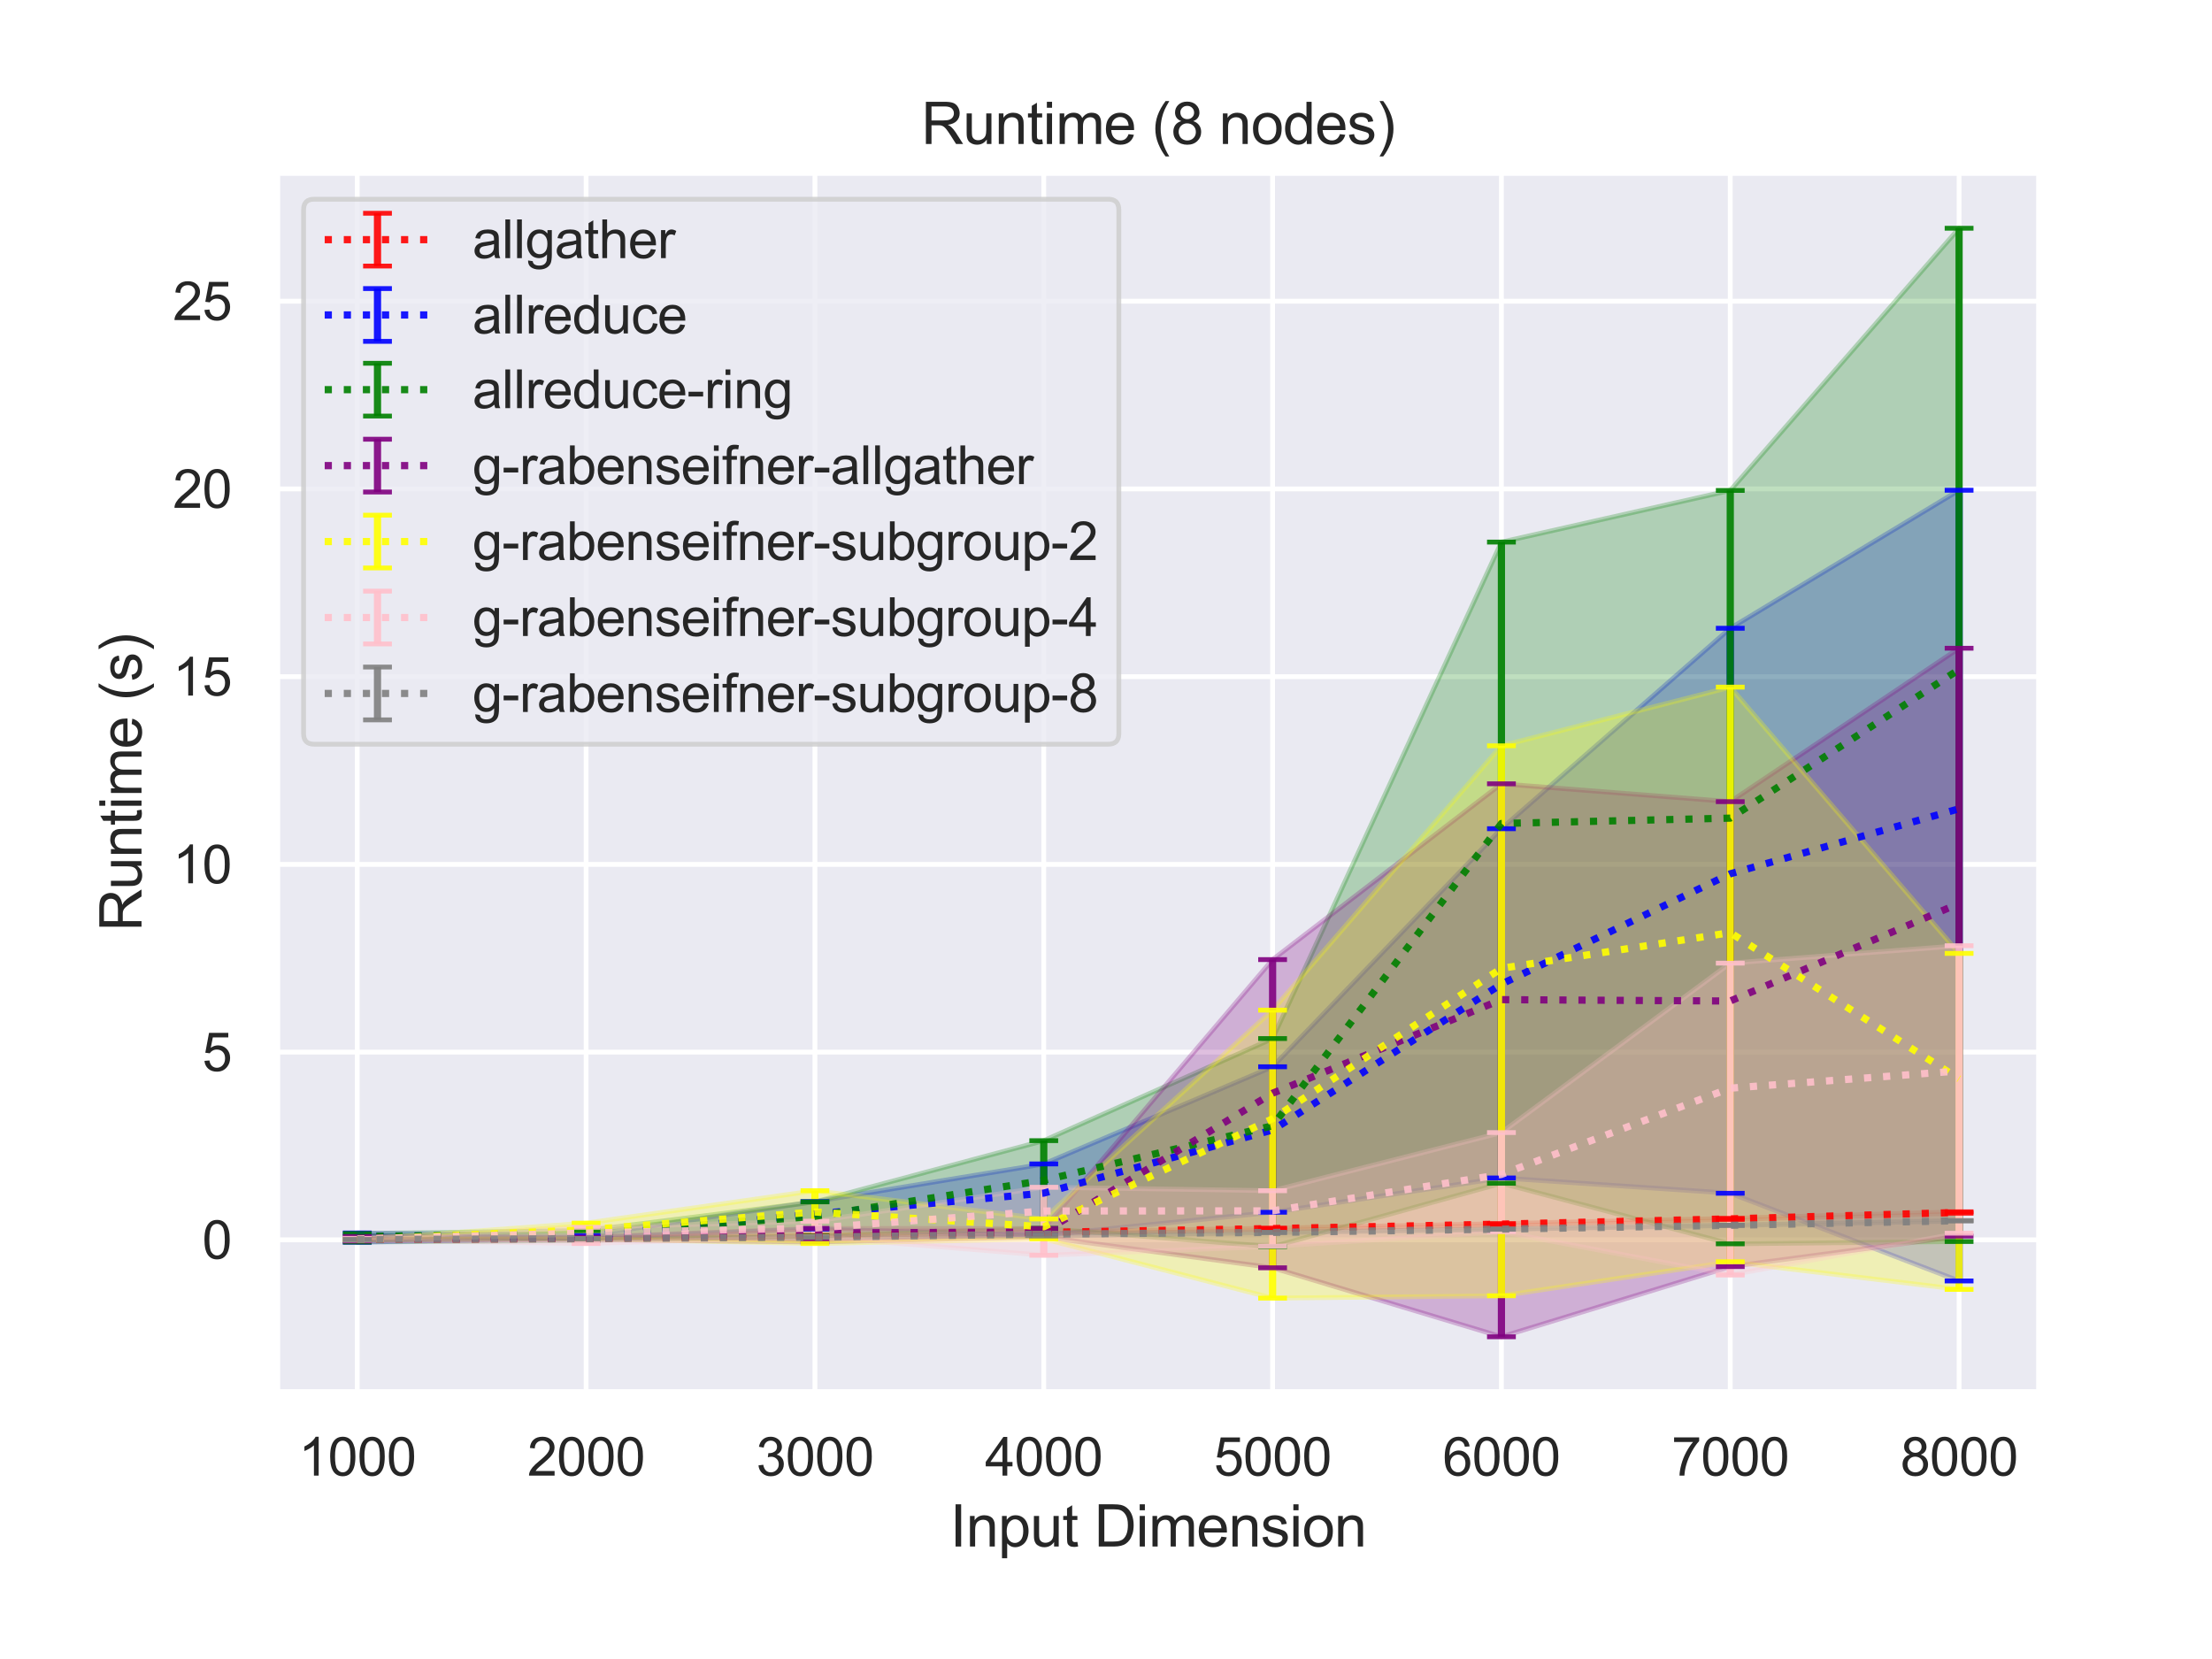 <?xml version="1.0" encoding="utf-8" standalone="no"?>
<!DOCTYPE svg PUBLIC "-//W3C//DTD SVG 1.1//EN"
  "http://www.w3.org/Graphics/SVG/1.1/DTD/svg11.dtd">
<svg height="345.6pt" version="1.1" viewBox="0 0 460.8 345.6" width="460.8pt" xmlns="http://www.w3.org/2000/svg" xmlns:xlink="http://www.w3.org/1999/xlink">
 <defs>
  <style type="text/css">*{stroke-linecap:butt;stroke-linejoin:round;}</style>
 </defs>
 <g id="figure_1">
  <g id="patch_1">
   <path d="M 0 345.6 
L 460.8 345.6 
L 460.8 0 
L 0 0 
z
" style="fill:#ffffff;"/>
  </g>
  <g id="axes_1">
   <g id="patch_2">
    <path d="M 57.74 290.02 
L 424.8 290.02 
L 424.8 36 
L 57.74 36 
z
" style="fill:#eaeaf2;"/>
   </g>
   <g id="matplotlib.axis_1">
    <g id="xtick_1">
     <g id="line2d_1">
      <path clip-path="url(#p655bf3cb84)" d="M 74.425 290.02 
L 74.425 36 
" style="fill:none;stroke:#ffffff;stroke-linecap:round;"/>
     </g>
     <g id="text_1">
      <!-- 1000 -->
      <g style="fill:#262626;" transform="translate(62.19 307.394)scale(0.11 -0.11)">
       <defs>
        <path d="M 2384 0 
L 1822 0 
L 1822 3584 
Q 1619 3391 1289 3197 
Q 959 3003 697 2906 
L 697 3450 
Q 1169 3672 1522 3987 
Q 1875 4303 2022 4600 
L 2384 4600 
L 2384 0 
z
" id="ArialMT-31" transform="scale(0.016)"/>
        <path d="M 266 2259 
Q 266 3072 433 3567 
Q 600 4063 929 4331 
Q 1259 4600 1759 4600 
Q 2128 4600 2406 4451 
Q 2684 4303 2865 4023 
Q 3047 3744 3150 3342 
Q 3253 2941 3253 2259 
Q 3253 1453 3087 958 
Q 2922 463 2592 192 
Q 2263 -78 1759 -78 
Q 1097 -78 719 397 
Q 266 969 266 2259 
z
M 844 2259 
Q 844 1131 1108 757 
Q 1372 384 1759 384 
Q 2147 384 2411 759 
Q 2675 1134 2675 2259 
Q 2675 3391 2411 3762 
Q 2147 4134 1753 4134 
Q 1366 4134 1134 3806 
Q 844 3388 844 2259 
z
" id="ArialMT-30" transform="scale(0.016)"/>
       </defs>
       <use xlink:href="#ArialMT-31"/>
       <use x="55.615" xlink:href="#ArialMT-30"/>
       <use x="111.23" xlink:href="#ArialMT-30"/>
       <use x="166.846" xlink:href="#ArialMT-30"/>
      </g>
     </g>
    </g>
    <g id="xtick_2">
     <g id="line2d_2">
      <path clip-path="url(#p655bf3cb84)" d="M 122.095 290.02 
L 122.095 36 
" style="fill:none;stroke:#ffffff;stroke-linecap:round;"/>
     </g>
     <g id="text_2">
      <!-- 2000 -->
      <g style="fill:#262626;" transform="translate(109.861 307.394)scale(0.11 -0.11)">
       <defs>
        <path d="M 3222 541 
L 3222 0 
L 194 0 
Q 188 203 259 391 
Q 375 700 629 1000 
Q 884 1300 1366 1694 
Q 2113 2306 2375 2664 
Q 2638 3022 2638 3341 
Q 2638 3675 2398 3904 
Q 2159 4134 1775 4134 
Q 1369 4134 1125 3890 
Q 881 3647 878 3216 
L 300 3275 
Q 359 3922 746 4261 
Q 1134 4600 1788 4600 
Q 2447 4600 2831 4234 
Q 3216 3869 3216 3328 
Q 3216 3053 3103 2787 
Q 2991 2522 2730 2228 
Q 2469 1934 1863 1422 
Q 1356 997 1212 845 
Q 1069 694 975 541 
L 3222 541 
z
" id="ArialMT-32" transform="scale(0.016)"/>
       </defs>
       <use xlink:href="#ArialMT-32"/>
       <use x="55.615" xlink:href="#ArialMT-30"/>
       <use x="111.23" xlink:href="#ArialMT-30"/>
       <use x="166.846" xlink:href="#ArialMT-30"/>
      </g>
     </g>
    </g>
    <g id="xtick_3">
     <g id="line2d_3">
      <path clip-path="url(#p655bf3cb84)" d="M 169.765 290.02 
L 169.765 36 
" style="fill:none;stroke:#ffffff;stroke-linecap:round;"/>
     </g>
     <g id="text_3">
      <!-- 3000 -->
      <g style="fill:#262626;" transform="translate(157.531 307.394)scale(0.11 -0.11)">
       <defs>
        <path d="M 269 1209 
L 831 1284 
Q 928 806 1161 595 
Q 1394 384 1728 384 
Q 2125 384 2398 659 
Q 2672 934 2672 1341 
Q 2672 1728 2419 1979 
Q 2166 2231 1775 2231 
Q 1616 2231 1378 2169 
L 1441 2663 
Q 1497 2656 1531 2656 
Q 1891 2656 2178 2843 
Q 2466 3031 2466 3422 
Q 2466 3731 2256 3934 
Q 2047 4138 1716 4138 
Q 1388 4138 1169 3931 
Q 950 3725 888 3313 
L 325 3413 
Q 428 3978 793 4289 
Q 1159 4600 1703 4600 
Q 2078 4600 2393 4439 
Q 2709 4278 2876 4000 
Q 3044 3722 3044 3409 
Q 3044 3113 2884 2869 
Q 2725 2625 2413 2481 
Q 2819 2388 3044 2092 
Q 3269 1797 3269 1353 
Q 3269 753 2831 336 
Q 2394 -81 1725 -81 
Q 1122 -81 723 278 
Q 325 638 269 1209 
z
" id="ArialMT-33" transform="scale(0.016)"/>
       </defs>
       <use xlink:href="#ArialMT-33"/>
       <use x="55.615" xlink:href="#ArialMT-30"/>
       <use x="111.23" xlink:href="#ArialMT-30"/>
       <use x="166.846" xlink:href="#ArialMT-30"/>
      </g>
     </g>
    </g>
    <g id="xtick_4">
     <g id="line2d_4">
      <path clip-path="url(#p655bf3cb84)" d="M 217.435 290.02 
L 217.435 36 
" style="fill:none;stroke:#ffffff;stroke-linecap:round;"/>
     </g>
     <g id="text_4">
      <!-- 4000 -->
      <g style="fill:#262626;" transform="translate(205.201 307.394)scale(0.11 -0.11)">
       <defs>
        <path d="M 2069 0 
L 2069 1097 
L 81 1097 
L 81 1613 
L 2172 4581 
L 2631 4581 
L 2631 1613 
L 3250 1613 
L 3250 1097 
L 2631 1097 
L 2631 0 
L 2069 0 
z
M 2069 1613 
L 2069 3678 
L 634 1613 
L 2069 1613 
z
" id="ArialMT-34" transform="scale(0.016)"/>
       </defs>
       <use xlink:href="#ArialMT-34"/>
       <use x="55.615" xlink:href="#ArialMT-30"/>
       <use x="111.23" xlink:href="#ArialMT-30"/>
       <use x="166.846" xlink:href="#ArialMT-30"/>
      </g>
     </g>
    </g>
    <g id="xtick_5">
     <g id="line2d_5">
      <path clip-path="url(#p655bf3cb84)" d="M 265.105 290.02 
L 265.105 36 
" style="fill:none;stroke:#ffffff;stroke-linecap:round;"/>
     </g>
     <g id="text_5">
      <!-- 5000 -->
      <g style="fill:#262626;" transform="translate(252.871 307.394)scale(0.11 -0.11)">
       <defs>
        <path d="M 266 1200 
L 856 1250 
Q 922 819 1161 601 
Q 1400 384 1738 384 
Q 2144 384 2425 690 
Q 2706 997 2706 1503 
Q 2706 1984 2436 2262 
Q 2166 2541 1728 2541 
Q 1456 2541 1237 2417 
Q 1019 2294 894 2097 
L 366 2166 
L 809 4519 
L 3088 4519 
L 3088 3981 
L 1259 3981 
L 1013 2750 
Q 1425 3038 1878 3038 
Q 2478 3038 2890 2622 
Q 3303 2206 3303 1553 
Q 3303 931 2941 478 
Q 2500 -78 1738 -78 
Q 1113 -78 717 272 
Q 322 622 266 1200 
z
" id="ArialMT-35" transform="scale(0.016)"/>
       </defs>
       <use xlink:href="#ArialMT-35"/>
       <use x="55.615" xlink:href="#ArialMT-30"/>
       <use x="111.23" xlink:href="#ArialMT-30"/>
       <use x="166.846" xlink:href="#ArialMT-30"/>
      </g>
     </g>
    </g>
    <g id="xtick_6">
     <g id="line2d_6">
      <path clip-path="url(#p655bf3cb84)" d="M 312.775 290.02 
L 312.775 36 
" style="fill:none;stroke:#ffffff;stroke-linecap:round;"/>
     </g>
     <g id="text_6">
      <!-- 6000 -->
      <g style="fill:#262626;" transform="translate(300.541 307.394)scale(0.11 -0.11)">
       <defs>
        <path d="M 3184 3459 
L 2625 3416 
Q 2550 3747 2413 3897 
Q 2184 4138 1850 4138 
Q 1581 4138 1378 3988 
Q 1113 3794 959 3422 
Q 806 3050 800 2363 
Q 1003 2672 1297 2822 
Q 1591 2972 1913 2972 
Q 2475 2972 2870 2558 
Q 3266 2144 3266 1488 
Q 3266 1056 3080 686 
Q 2894 316 2569 119 
Q 2244 -78 1831 -78 
Q 1128 -78 684 439 
Q 241 956 241 2144 
Q 241 3472 731 4075 
Q 1159 4600 1884 4600 
Q 2425 4600 2770 4297 
Q 3116 3994 3184 3459 
z
M 888 1484 
Q 888 1194 1011 928 
Q 1134 663 1356 523 
Q 1578 384 1822 384 
Q 2178 384 2434 671 
Q 2691 959 2691 1453 
Q 2691 1928 2437 2201 
Q 2184 2475 1800 2475 
Q 1419 2475 1153 2201 
Q 888 1928 888 1484 
z
" id="ArialMT-36" transform="scale(0.016)"/>
       </defs>
       <use xlink:href="#ArialMT-36"/>
       <use x="55.615" xlink:href="#ArialMT-30"/>
       <use x="111.23" xlink:href="#ArialMT-30"/>
       <use x="166.846" xlink:href="#ArialMT-30"/>
      </g>
     </g>
    </g>
    <g id="xtick_7">
     <g id="line2d_7">
      <path clip-path="url(#p655bf3cb84)" d="M 360.445 290.02 
L 360.445 36 
" style="fill:none;stroke:#ffffff;stroke-linecap:round;"/>
     </g>
     <g id="text_7">
      <!-- 7000 -->
      <g style="fill:#262626;" transform="translate(348.211 307.394)scale(0.11 -0.11)">
       <defs>
        <path d="M 303 3981 
L 303 4522 
L 3269 4522 
L 3269 4084 
Q 2831 3619 2401 2847 
Q 1972 2075 1738 1259 
Q 1569 684 1522 0 
L 944 0 
Q 953 541 1156 1306 
Q 1359 2072 1739 2783 
Q 2119 3494 2547 3981 
L 303 3981 
z
" id="ArialMT-37" transform="scale(0.016)"/>
       </defs>
       <use xlink:href="#ArialMT-37"/>
       <use x="55.615" xlink:href="#ArialMT-30"/>
       <use x="111.23" xlink:href="#ArialMT-30"/>
       <use x="166.846" xlink:href="#ArialMT-30"/>
      </g>
     </g>
    </g>
    <g id="xtick_8">
     <g id="line2d_8">
      <path clip-path="url(#p655bf3cb84)" d="M 408.115 290.02 
L 408.115 36 
" style="fill:none;stroke:#ffffff;stroke-linecap:round;"/>
     </g>
     <g id="text_8">
      <!-- 8000 -->
      <g style="fill:#262626;" transform="translate(395.881 307.394)scale(0.11 -0.11)">
       <defs>
        <path d="M 1131 2484 
Q 781 2613 612 2850 
Q 444 3088 444 3419 
Q 444 3919 803 4259 
Q 1163 4600 1759 4600 
Q 2359 4600 2725 4251 
Q 3091 3903 3091 3403 
Q 3091 3084 2923 2848 
Q 2756 2613 2416 2484 
Q 2838 2347 3058 2040 
Q 3278 1734 3278 1309 
Q 3278 722 2862 322 
Q 2447 -78 1769 -78 
Q 1091 -78 675 323 
Q 259 725 259 1325 
Q 259 1772 486 2073 
Q 713 2375 1131 2484 
z
M 1019 3438 
Q 1019 3113 1228 2906 
Q 1438 2700 1772 2700 
Q 2097 2700 2305 2904 
Q 2513 3109 2513 3406 
Q 2513 3716 2298 3927 
Q 2084 4138 1766 4138 
Q 1444 4138 1231 3931 
Q 1019 3725 1019 3438 
z
M 838 1322 
Q 838 1081 952 856 
Q 1066 631 1291 507 
Q 1516 384 1775 384 
Q 2178 384 2440 643 
Q 2703 903 2703 1303 
Q 2703 1709 2433 1975 
Q 2163 2241 1756 2241 
Q 1359 2241 1098 1978 
Q 838 1716 838 1322 
z
" id="ArialMT-38" transform="scale(0.016)"/>
       </defs>
       <use xlink:href="#ArialMT-38"/>
       <use x="55.615" xlink:href="#ArialMT-30"/>
       <use x="111.23" xlink:href="#ArialMT-30"/>
       <use x="166.846" xlink:href="#ArialMT-30"/>
      </g>
     </g>
    </g>
    <g id="text_9">
     <!-- Input Dimension -->
     <g style="fill:#262626;" transform="translate(197.916 322.169)scale(0.12 -0.12)">
      <defs>
       <path d="M 597 0 
L 597 4581 
L 1203 4581 
L 1203 0 
L 597 0 
z
" id="ArialMT-49" transform="scale(0.016)"/>
       <path d="M 422 0 
L 422 3319 
L 928 3319 
L 928 2847 
Q 1294 3394 1984 3394 
Q 2284 3394 2536 3286 
Q 2788 3178 2913 3003 
Q 3038 2828 3088 2588 
Q 3119 2431 3119 2041 
L 3119 0 
L 2556 0 
L 2556 2019 
Q 2556 2363 2490 2533 
Q 2425 2703 2258 2804 
Q 2091 2906 1866 2906 
Q 1506 2906 1245 2678 
Q 984 2450 984 1813 
L 984 0 
L 422 0 
z
" id="ArialMT-6e" transform="scale(0.016)"/>
       <path d="M 422 -1272 
L 422 3319 
L 934 3319 
L 934 2888 
Q 1116 3141 1344 3267 
Q 1572 3394 1897 3394 
Q 2322 3394 2647 3175 
Q 2972 2956 3137 2557 
Q 3303 2159 3303 1684 
Q 3303 1175 3120 767 
Q 2938 359 2589 142 
Q 2241 -75 1856 -75 
Q 1575 -75 1351 44 
Q 1128 163 984 344 
L 984 -1272 
L 422 -1272 
z
M 931 1641 
Q 931 1000 1190 694 
Q 1450 388 1819 388 
Q 2194 388 2461 705 
Q 2728 1022 2728 1688 
Q 2728 2322 2467 2637 
Q 2206 2953 1844 2953 
Q 1484 2953 1207 2617 
Q 931 2281 931 1641 
z
" id="ArialMT-70" transform="scale(0.016)"/>
       <path d="M 2597 0 
L 2597 488 
Q 2209 -75 1544 -75 
Q 1250 -75 995 37 
Q 741 150 617 320 
Q 494 491 444 738 
Q 409 903 409 1263 
L 409 3319 
L 972 3319 
L 972 1478 
Q 972 1038 1006 884 
Q 1059 663 1231 536 
Q 1403 409 1656 409 
Q 1909 409 2131 539 
Q 2353 669 2445 892 
Q 2538 1116 2538 1541 
L 2538 3319 
L 3100 3319 
L 3100 0 
L 2597 0 
z
" id="ArialMT-75" transform="scale(0.016)"/>
       <path d="M 1650 503 
L 1731 6 
Q 1494 -44 1306 -44 
Q 1000 -44 831 53 
Q 663 150 594 308 
Q 525 466 525 972 
L 525 2881 
L 113 2881 
L 113 3319 
L 525 3319 
L 525 4141 
L 1084 4478 
L 1084 3319 
L 1650 3319 
L 1650 2881 
L 1084 2881 
L 1084 941 
Q 1084 700 1114 631 
Q 1144 563 1211 522 
Q 1278 481 1403 481 
Q 1497 481 1650 503 
z
" id="ArialMT-74" transform="scale(0.016)"/>
       <path id="ArialMT-20" transform="scale(0.016)"/>
       <path d="M 494 0 
L 494 4581 
L 2072 4581 
Q 2606 4581 2888 4516 
Q 3281 4425 3559 4188 
Q 3922 3881 4101 3404 
Q 4281 2928 4281 2316 
Q 4281 1794 4159 1391 
Q 4038 988 3847 723 
Q 3656 459 3429 307 
Q 3203 156 2883 78 
Q 2563 0 2147 0 
L 494 0 
z
M 1100 541 
L 2078 541 
Q 2531 541 2789 625 
Q 3047 709 3200 863 
Q 3416 1078 3536 1442 
Q 3656 1806 3656 2325 
Q 3656 3044 3420 3430 
Q 3184 3816 2847 3947 
Q 2603 4041 2063 4041 
L 1100 4041 
L 1100 541 
z
" id="ArialMT-44" transform="scale(0.016)"/>
       <path d="M 425 3934 
L 425 4581 
L 988 4581 
L 988 3934 
L 425 3934 
z
M 425 0 
L 425 3319 
L 988 3319 
L 988 0 
L 425 0 
z
" id="ArialMT-69" transform="scale(0.016)"/>
       <path d="M 422 0 
L 422 3319 
L 925 3319 
L 925 2853 
Q 1081 3097 1340 3245 
Q 1600 3394 1931 3394 
Q 2300 3394 2536 3241 
Q 2772 3088 2869 2813 
Q 3263 3394 3894 3394 
Q 4388 3394 4653 3120 
Q 4919 2847 4919 2278 
L 4919 0 
L 4359 0 
L 4359 2091 
Q 4359 2428 4304 2576 
Q 4250 2725 4106 2815 
Q 3963 2906 3769 2906 
Q 3419 2906 3187 2673 
Q 2956 2441 2956 1928 
L 2956 0 
L 2394 0 
L 2394 2156 
Q 2394 2531 2256 2718 
Q 2119 2906 1806 2906 
Q 1569 2906 1367 2781 
Q 1166 2656 1075 2415 
Q 984 2175 984 1722 
L 984 0 
L 422 0 
z
" id="ArialMT-6d" transform="scale(0.016)"/>
       <path d="M 2694 1069 
L 3275 997 
Q 3138 488 2766 206 
Q 2394 -75 1816 -75 
Q 1088 -75 661 373 
Q 234 822 234 1631 
Q 234 2469 665 2931 
Q 1097 3394 1784 3394 
Q 2450 3394 2872 2941 
Q 3294 2488 3294 1666 
Q 3294 1616 3291 1516 
L 816 1516 
Q 847 969 1125 678 
Q 1403 388 1819 388 
Q 2128 388 2347 550 
Q 2566 713 2694 1069 
z
M 847 1978 
L 2700 1978 
Q 2663 2397 2488 2606 
Q 2219 2931 1791 2931 
Q 1403 2931 1139 2672 
Q 875 2413 847 1978 
z
" id="ArialMT-65" transform="scale(0.016)"/>
       <path d="M 197 991 
L 753 1078 
Q 800 744 1014 566 
Q 1228 388 1613 388 
Q 2000 388 2187 545 
Q 2375 703 2375 916 
Q 2375 1106 2209 1216 
Q 2094 1291 1634 1406 
Q 1016 1563 777 1677 
Q 538 1791 414 1992 
Q 291 2194 291 2438 
Q 291 2659 392 2848 
Q 494 3038 669 3163 
Q 800 3259 1026 3326 
Q 1253 3394 1513 3394 
Q 1903 3394 2198 3281 
Q 2494 3169 2634 2976 
Q 2775 2784 2828 2463 
L 2278 2388 
Q 2241 2644 2061 2787 
Q 1881 2931 1553 2931 
Q 1166 2931 1000 2803 
Q 834 2675 834 2503 
Q 834 2394 903 2306 
Q 972 2216 1119 2156 
Q 1203 2125 1616 2013 
Q 2213 1853 2448 1751 
Q 2684 1650 2818 1456 
Q 2953 1263 2953 975 
Q 2953 694 2789 445 
Q 2625 197 2315 61 
Q 2006 -75 1616 -75 
Q 969 -75 630 194 
Q 291 463 197 991 
z
" id="ArialMT-73" transform="scale(0.016)"/>
       <path d="M 213 1659 
Q 213 2581 725 3025 
Q 1153 3394 1769 3394 
Q 2453 3394 2887 2945 
Q 3322 2497 3322 1706 
Q 3322 1066 3130 698 
Q 2938 331 2570 128 
Q 2203 -75 1769 -75 
Q 1072 -75 642 372 
Q 213 819 213 1659 
z
M 791 1659 
Q 791 1022 1069 705 
Q 1347 388 1769 388 
Q 2188 388 2466 706 
Q 2744 1025 2744 1678 
Q 2744 2294 2464 2611 
Q 2184 2928 1769 2928 
Q 1347 2928 1069 2612 
Q 791 2297 791 1659 
z
" id="ArialMT-6f" transform="scale(0.016)"/>
      </defs>
      <use xlink:href="#ArialMT-49"/>
      <use x="27.783" xlink:href="#ArialMT-6e"/>
      <use x="83.398" xlink:href="#ArialMT-70"/>
      <use x="139.014" xlink:href="#ArialMT-75"/>
      <use x="194.629" xlink:href="#ArialMT-74"/>
      <use x="222.412" xlink:href="#ArialMT-20"/>
      <use x="250.195" xlink:href="#ArialMT-44"/>
      <use x="322.412" xlink:href="#ArialMT-69"/>
      <use x="344.629" xlink:href="#ArialMT-6d"/>
      <use x="427.93" xlink:href="#ArialMT-65"/>
      <use x="483.545" xlink:href="#ArialMT-6e"/>
      <use x="539.16" xlink:href="#ArialMT-73"/>
      <use x="589.16" xlink:href="#ArialMT-69"/>
      <use x="611.377" xlink:href="#ArialMT-6f"/>
      <use x="666.992" xlink:href="#ArialMT-6e"/>
     </g>
    </g>
   </g>
   <g id="matplotlib.axis_2">
    <g id="ytick_1">
     <g id="line2d_9">
      <path clip-path="url(#p655bf3cb84)" d="M 57.74 258.283 
L 424.8 258.283 
" style="fill:none;stroke:#ffffff;stroke-linecap:round;"/>
     </g>
     <g id="text_10">
      <!-- 0 -->
      <g style="fill:#262626;" transform="translate(42.123 262.22)scale(0.11 -0.11)">
       <use xlink:href="#ArialMT-30"/>
      </g>
     </g>
    </g>
    <g id="ytick_2">
     <g id="line2d_10">
      <path clip-path="url(#p655bf3cb84)" d="M 57.74 219.175 
L 424.8 219.175 
" style="fill:none;stroke:#ffffff;stroke-linecap:round;"/>
     </g>
     <g id="text_11">
      <!-- 5 -->
      <g style="fill:#262626;" transform="translate(42.123 223.112)scale(0.11 -0.11)">
       <use xlink:href="#ArialMT-35"/>
      </g>
     </g>
    </g>
    <g id="ytick_3">
     <g id="line2d_11">
      <path clip-path="url(#p655bf3cb84)" d="M 57.74 180.067 
L 424.8 180.067 
" style="fill:none;stroke:#ffffff;stroke-linecap:round;"/>
     </g>
     <g id="text_12">
      <!-- 10 -->
      <g style="fill:#262626;" transform="translate(36.006 184.004)scale(0.11 -0.11)">
       <use xlink:href="#ArialMT-31"/>
       <use x="55.615" xlink:href="#ArialMT-30"/>
      </g>
     </g>
    </g>
    <g id="ytick_4">
     <g id="line2d_12">
      <path clip-path="url(#p655bf3cb84)" d="M 57.74 140.959 
L 424.8 140.959 
" style="fill:none;stroke:#ffffff;stroke-linecap:round;"/>
     </g>
     <g id="text_13">
      <!-- 15 -->
      <g style="fill:#262626;" transform="translate(36.006 144.896)scale(0.11 -0.11)">
       <use xlink:href="#ArialMT-31"/>
       <use x="55.615" xlink:href="#ArialMT-35"/>
      </g>
     </g>
    </g>
    <g id="ytick_5">
     <g id="line2d_13">
      <path clip-path="url(#p655bf3cb84)" d="M 57.74 101.851 
L 424.8 101.851 
" style="fill:none;stroke:#ffffff;stroke-linecap:round;"/>
     </g>
     <g id="text_14">
      <!-- 20 -->
      <g style="fill:#262626;" transform="translate(36.006 105.787)scale(0.11 -0.11)">
       <use xlink:href="#ArialMT-32"/>
       <use x="55.615" xlink:href="#ArialMT-30"/>
      </g>
     </g>
    </g>
    <g id="ytick_6">
     <g id="line2d_14">
      <path clip-path="url(#p655bf3cb84)" d="M 57.74 62.743 
L 424.8 62.743 
" style="fill:none;stroke:#ffffff;stroke-linecap:round;"/>
     </g>
     <g id="text_15">
      <!-- 25 -->
      <g style="fill:#262626;" transform="translate(36.006 66.679)scale(0.11 -0.11)">
       <use xlink:href="#ArialMT-32"/>
       <use x="55.615" xlink:href="#ArialMT-35"/>
      </g>
     </g>
    </g>
    <g id="text_16">
     <!-- Runtime (s) -->
     <g style="fill:#262626;" transform="translate(29.48 194.013)rotate(-90)scale(0.12 -0.12)">
      <defs>
       <path d="M 503 0 
L 503 4581 
L 2534 4581 
Q 3147 4581 3465 4457 
Q 3784 4334 3975 4021 
Q 4166 3709 4166 3331 
Q 4166 2844 3850 2509 
Q 3534 2175 2875 2084 
Q 3116 1969 3241 1856 
Q 3506 1613 3744 1247 
L 4541 0 
L 3778 0 
L 3172 953 
Q 2906 1366 2734 1584 
Q 2563 1803 2427 1890 
Q 2291 1978 2150 2013 
Q 2047 2034 1813 2034 
L 1109 2034 
L 1109 0 
L 503 0 
z
M 1109 2559 
L 2413 2559 
Q 2828 2559 3062 2645 
Q 3297 2731 3419 2920 
Q 3541 3109 3541 3331 
Q 3541 3656 3305 3865 
Q 3069 4075 2559 4075 
L 1109 4075 
L 1109 2559 
z
" id="ArialMT-52" transform="scale(0.016)"/>
       <path d="M 1497 -1347 
Q 1031 -759 709 28 
Q 388 816 388 1659 
Q 388 2403 628 3084 
Q 909 3875 1497 4659 
L 1900 4659 
Q 1522 4009 1400 3731 
Q 1209 3300 1100 2831 
Q 966 2247 966 1656 
Q 966 153 1900 -1347 
L 1497 -1347 
z
" id="ArialMT-28" transform="scale(0.016)"/>
       <path d="M 791 -1347 
L 388 -1347 
Q 1322 153 1322 1656 
Q 1322 2244 1188 2822 
Q 1081 3291 891 3722 
Q 769 4003 388 4659 
L 791 4659 
Q 1378 3875 1659 3084 
Q 1900 2403 1900 1659 
Q 1900 816 1576 28 
Q 1253 -759 791 -1347 
z
" id="ArialMT-29" transform="scale(0.016)"/>
      </defs>
      <use xlink:href="#ArialMT-52"/>
      <use x="72.217" xlink:href="#ArialMT-75"/>
      <use x="127.832" xlink:href="#ArialMT-6e"/>
      <use x="183.447" xlink:href="#ArialMT-74"/>
      <use x="211.23" xlink:href="#ArialMT-69"/>
      <use x="233.447" xlink:href="#ArialMT-6d"/>
      <use x="316.748" xlink:href="#ArialMT-65"/>
      <use x="372.363" xlink:href="#ArialMT-20"/>
      <use x="400.146" xlink:href="#ArialMT-28"/>
      <use x="433.447" xlink:href="#ArialMT-73"/>
      <use x="483.447" xlink:href="#ArialMT-29"/>
     </g>
    </g>
   </g>
   <g id="PolyCollection_1">
    <defs>
     <path d="M 74.425 -87.386 
L 74.425 -87.383 
L 122.095 -87.597 
L 169.765 -88.123 
L 217.435 -88.818 
L 265.105 -89.579 
L 312.775 -90.485 
L 360.445 -91.575 
L 408.115 -92.871 
L 408.115 -93.165 
L 408.115 -93.165 
L 360.445 -91.796 
L 312.775 -90.697 
L 265.105 -89.75 
L 217.435 -88.931 
L 169.765 -88.181 
L 122.095 -87.614 
L 74.425 -87.386 
z
" id="m7c32089da9" style="stroke:#ff0000;stroke-opacity:0.25;"/>
    </defs>
    <g clip-path="url(#p655bf3cb84)">
     <use style="fill:#ff0000;fill-opacity:0.25;stroke:#ff0000;stroke-opacity:0.25;" x="0" xlink:href="#m7c32089da9" y="345.6"/>
    </g>
   </g>
   <g id="PolyCollection_2">
    <defs>
     <path d="M 74.425 -88.75 
L 74.425 -86.822 
L 122.095 -87.764 
L 169.765 -89.572 
L 217.435 -88.272 
L 265.105 -93.06 
L 312.775 -100.217 
L 360.445 -97.021 
L 408.115 -78.753 
L 408.115 -243.475 
L 408.115 -243.475 
L 360.445 -214.722 
L 312.775 -172.966 
L 265.105 -123.37 
L 217.435 -103.131 
L 169.765 -95.295 
L 122.095 -88.211 
L 74.425 -88.75 
z
" id="m2eb4432081" style="stroke:#0000ff;stroke-opacity:0.25;"/>
    </defs>
    <g clip-path="url(#p655bf3cb84)">
     <use style="fill:#0000ff;fill-opacity:0.25;stroke:#0000ff;stroke-opacity:0.25;" x="0" xlink:href="#m2eb4432081" y="345.6"/>
    </g>
   </g>
   <g id="PolyCollection_3">
    <defs>
     <path d="M 74.425 -88.629 
L 74.425 -86.861 
L 122.095 -87.201 
L 169.765 -88.124 
L 217.435 -89.725 
L 265.105 -85.892 
L 312.775 -99.115 
L 360.445 -86.486 
L 408.115 -86.97 
L 408.115 -298.054 
L 408.115 -298.054 
L 360.445 -243.43 
L 312.775 -232.674 
L 265.105 -129.248 
L 217.435 -107.984 
L 169.765 -95.224 
L 122.095 -89.25 
L 74.425 -88.629 
z
" id="mdc5a5ddfa9" style="stroke:#008000;stroke-opacity:0.25;"/>
    </defs>
    <g clip-path="url(#p655bf3cb84)">
     <use style="fill:#008000;fill-opacity:0.25;stroke:#008000;stroke-opacity:0.25;" x="0" xlink:href="#mdc5a5ddfa9" y="345.6"/>
    </g>
   </g>
   <g id="PolyCollection_4">
    <defs>
     <path d="M 74.425 -87.998 
L 74.425 -87.069 
L 122.095 -87.381 
L 169.765 -86.867 
L 217.435 -87.95 
L 265.105 -81.494 
L 312.775 -67.126 
L 360.445 -81.743 
L 408.115 -88.084 
L 408.115 -210.558 
L 408.115 -210.558 
L 360.445 -178.597 
L 312.775 -182.324 
L 265.105 -145.701 
L 217.435 -89.676 
L 169.765 -89.701 
L 122.095 -87.858 
L 74.425 -87.998 
z
" id="m7856c16db7" style="stroke:#800080;stroke-opacity:0.25;"/>
    </defs>
    <g clip-path="url(#p655bf3cb84)">
     <use style="fill:#800080;fill-opacity:0.25;stroke:#800080;stroke-opacity:0.25;" x="0" xlink:href="#m7856c16db7" y="345.6"/>
    </g>
   </g>
   <g id="PolyCollection_5">
    <defs>
     <path d="M 74.425 -87.38 
L 74.425 -87.376 
L 122.095 -87.529 
L 169.765 -86.553 
L 217.435 -87.528 
L 265.105 -75.177 
L 312.775 -75.661 
L 360.445 -82.75 
L 408.115 -76.998 
L 408.115 -146.991 
L 408.115 -146.991 
L 360.445 -202.456 
L 312.775 -190.237 
L 265.105 -135.167 
L 217.435 -91.669 
L 169.765 -97.559 
L 122.095 -90.806 
L 74.425 -87.38 
z
" id="m00bdeaddf1" style="stroke:#ffff00;stroke-opacity:0.25;"/>
    </defs>
    <g clip-path="url(#p655bf3cb84)">
     <use style="fill:#ffff00;fill-opacity:0.25;stroke:#ffff00;stroke-opacity:0.25;" x="0" xlink:href="#m00bdeaddf1" y="345.6"/>
    </g>
   </g>
   <g id="PolyCollection_6">
    <defs>
     <path d="M 74.425 -87.634 
L 74.425 -87.252 
L 122.095 -86.553 
L 169.765 -87.99 
L 217.435 -84.095 
L 265.105 -85.97 
L 312.775 -89.02 
L 360.445 -79.993 
L 408.115 -88.705 
L 408.115 -148.593 
L 408.115 -148.593 
L 360.445 -144.959 
L 312.775 -109.662 
L 265.105 -97.554 
L 217.435 -98.277 
L 169.765 -91.203 
L 122.095 -89.931 
L 74.425 -87.634 
z
" id="md747fafd2a" style="stroke:#ffc0cb;stroke-opacity:0.25;"/>
    </defs>
    <g clip-path="url(#p655bf3cb84)">
     <use style="fill:#ffc0cb;fill-opacity:0.25;stroke:#ffc0cb;stroke-opacity:0.25;" x="0" xlink:href="#md747fafd2a" y="345.6"/>
    </g>
   </g>
   <g id="PolyCollection_7">
    <defs>
     <path d="M 74.425 -87.382 
L 74.425 -87.377 
L 122.095 -87.558 
L 169.765 -87.869 
L 217.435 -88.123 
L 265.105 -88.848 
L 312.775 -89.526 
L 360.445 -90.314 
L 408.115 -91.255 
L 408.115 -91.33 
L 408.115 -91.33 
L 360.445 -90.37 
L 312.775 -89.568 
L 265.105 -88.878 
L 217.435 -88.706 
L 169.765 -87.884 
L 122.095 -87.564 
L 74.425 -87.382 
z
" id="m5b3722cc8e" style="stroke:#808080;stroke-opacity:0.25;"/>
    </defs>
    <g clip-path="url(#p655bf3cb84)">
     <use style="fill:#808080;fill-opacity:0.25;stroke:#808080;stroke-opacity:0.25;" x="0" xlink:href="#m5b3722cc8e" y="345.6"/>
    </g>
   </g>
   <g id="LineCollection_1">
    <path clip-path="url(#p655bf3cb84)" d="M 74.425 258.217 
L 74.425 258.214 
" style="fill:none;stroke:#ff0000;stroke-opacity:0.9;stroke-width:1.5;"/>
    <path clip-path="url(#p655bf3cb84)" d="M 122.095 258.003 
L 122.095 257.986 
" style="fill:none;stroke:#ff0000;stroke-opacity:0.9;stroke-width:1.5;"/>
    <path clip-path="url(#p655bf3cb84)" d="M 169.765 257.477 
L 169.765 257.419 
" style="fill:none;stroke:#ff0000;stroke-opacity:0.9;stroke-width:1.5;"/>
    <path clip-path="url(#p655bf3cb84)" d="M 217.435 256.782 
L 217.435 256.669 
" style="fill:none;stroke:#ff0000;stroke-opacity:0.9;stroke-width:1.5;"/>
    <path clip-path="url(#p655bf3cb84)" d="M 265.105 256.021 
L 265.105 255.85 
" style="fill:none;stroke:#ff0000;stroke-opacity:0.9;stroke-width:1.5;"/>
    <path clip-path="url(#p655bf3cb84)" d="M 312.775 255.115 
L 312.775 254.903 
" style="fill:none;stroke:#ff0000;stroke-opacity:0.9;stroke-width:1.5;"/>
    <path clip-path="url(#p655bf3cb84)" d="M 360.445 254.025 
L 360.445 253.804 
" style="fill:none;stroke:#ff0000;stroke-opacity:0.9;stroke-width:1.5;"/>
    <path clip-path="url(#p655bf3cb84)" d="M 408.115 252.729 
L 408.115 252.435 
" style="fill:none;stroke:#ff0000;stroke-opacity:0.9;stroke-width:1.5;"/>
   </g>
   <g id="LineCollection_2">
    <path clip-path="url(#p655bf3cb84)" d="M 74.425 258.778 
L 74.425 256.85 
" style="fill:none;stroke:#0000ff;stroke-opacity:0.9;stroke-width:1.5;"/>
    <path clip-path="url(#p655bf3cb84)" d="M 122.095 257.836 
L 122.095 257.389 
" style="fill:none;stroke:#0000ff;stroke-opacity:0.9;stroke-width:1.5;"/>
    <path clip-path="url(#p655bf3cb84)" d="M 169.765 256.028 
L 169.765 250.305 
" style="fill:none;stroke:#0000ff;stroke-opacity:0.9;stroke-width:1.5;"/>
    <path clip-path="url(#p655bf3cb84)" d="M 217.435 257.328 
L 217.435 242.469 
" style="fill:none;stroke:#0000ff;stroke-opacity:0.9;stroke-width:1.5;"/>
    <path clip-path="url(#p655bf3cb84)" d="M 265.105 252.54 
L 265.105 222.23 
" style="fill:none;stroke:#0000ff;stroke-opacity:0.9;stroke-width:1.5;"/>
    <path clip-path="url(#p655bf3cb84)" d="M 312.775 245.383 
L 312.775 172.634 
" style="fill:none;stroke:#0000ff;stroke-opacity:0.9;stroke-width:1.5;"/>
    <path clip-path="url(#p655bf3cb84)" d="M 360.445 248.579 
L 360.445 130.878 
" style="fill:none;stroke:#0000ff;stroke-opacity:0.9;stroke-width:1.5;"/>
    <path clip-path="url(#p655bf3cb84)" d="M 408.115 266.847 
L 408.115 102.125 
" style="fill:none;stroke:#0000ff;stroke-opacity:0.9;stroke-width:1.5;"/>
   </g>
   <g id="LineCollection_3">
    <path clip-path="url(#p655bf3cb84)" d="M 74.425 258.739 
L 74.425 256.971 
" style="fill:none;stroke:#008000;stroke-opacity:0.9;stroke-width:1.5;"/>
    <path clip-path="url(#p655bf3cb84)" d="M 122.095 258.399 
L 122.095 256.35 
" style="fill:none;stroke:#008000;stroke-opacity:0.9;stroke-width:1.5;"/>
    <path clip-path="url(#p655bf3cb84)" d="M 169.765 257.476 
L 169.765 250.376 
" style="fill:none;stroke:#008000;stroke-opacity:0.9;stroke-width:1.5;"/>
    <path clip-path="url(#p655bf3cb84)" d="M 217.435 255.875 
L 217.435 237.616 
" style="fill:none;stroke:#008000;stroke-opacity:0.9;stroke-width:1.5;"/>
    <path clip-path="url(#p655bf3cb84)" d="M 265.105 259.708 
L 265.105 216.352 
" style="fill:none;stroke:#008000;stroke-opacity:0.9;stroke-width:1.5;"/>
    <path clip-path="url(#p655bf3cb84)" d="M 312.775 246.485 
L 312.775 112.926 
" style="fill:none;stroke:#008000;stroke-opacity:0.9;stroke-width:1.5;"/>
    <path clip-path="url(#p655bf3cb84)" d="M 360.445 259.114 
L 360.445 102.17 
" style="fill:none;stroke:#008000;stroke-opacity:0.9;stroke-width:1.5;"/>
    <path clip-path="url(#p655bf3cb84)" d="M 408.115 258.63 
L 408.115 47.546 
" style="fill:none;stroke:#008000;stroke-opacity:0.9;stroke-width:1.5;"/>
   </g>
   <g id="LineCollection_4">
    <path clip-path="url(#p655bf3cb84)" d="M 74.425 258.531 
L 74.425 257.602 
" style="fill:none;stroke:#800080;stroke-opacity:0.9;stroke-width:1.5;"/>
    <path clip-path="url(#p655bf3cb84)" d="M 122.095 258.219 
L 122.095 257.742 
" style="fill:none;stroke:#800080;stroke-opacity:0.9;stroke-width:1.5;"/>
    <path clip-path="url(#p655bf3cb84)" d="M 169.765 258.733 
L 169.765 255.899 
" style="fill:none;stroke:#800080;stroke-opacity:0.9;stroke-width:1.5;"/>
    <path clip-path="url(#p655bf3cb84)" d="M 217.435 257.65 
L 217.435 255.924 
" style="fill:none;stroke:#800080;stroke-opacity:0.9;stroke-width:1.5;"/>
    <path clip-path="url(#p655bf3cb84)" d="M 265.105 264.106 
L 265.105 199.899 
" style="fill:none;stroke:#800080;stroke-opacity:0.9;stroke-width:1.5;"/>
    <path clip-path="url(#p655bf3cb84)" d="M 312.775 278.474 
L 312.775 163.276 
" style="fill:none;stroke:#800080;stroke-opacity:0.9;stroke-width:1.5;"/>
    <path clip-path="url(#p655bf3cb84)" d="M 360.445 263.857 
L 360.445 167.003 
" style="fill:none;stroke:#800080;stroke-opacity:0.9;stroke-width:1.5;"/>
    <path clip-path="url(#p655bf3cb84)" d="M 408.115 257.516 
L 408.115 135.042 
" style="fill:none;stroke:#800080;stroke-opacity:0.9;stroke-width:1.5;"/>
   </g>
   <g id="LineCollection_5">
    <path clip-path="url(#p655bf3cb84)" d="M 74.425 258.224 
L 74.425 258.22 
" style="fill:none;stroke:#ffff00;stroke-opacity:0.9;stroke-width:1.5;"/>
    <path clip-path="url(#p655bf3cb84)" d="M 122.095 258.071 
L 122.095 254.794 
" style="fill:none;stroke:#ffff00;stroke-opacity:0.9;stroke-width:1.5;"/>
    <path clip-path="url(#p655bf3cb84)" d="M 169.765 259.047 
L 169.765 248.041 
" style="fill:none;stroke:#ffff00;stroke-opacity:0.9;stroke-width:1.5;"/>
    <path clip-path="url(#p655bf3cb84)" d="M 217.435 258.072 
L 217.435 253.931 
" style="fill:none;stroke:#ffff00;stroke-opacity:0.9;stroke-width:1.5;"/>
    <path clip-path="url(#p655bf3cb84)" d="M 265.105 270.423 
L 265.105 210.433 
" style="fill:none;stroke:#ffff00;stroke-opacity:0.9;stroke-width:1.5;"/>
    <path clip-path="url(#p655bf3cb84)" d="M 312.775 269.939 
L 312.775 155.363 
" style="fill:none;stroke:#ffff00;stroke-opacity:0.9;stroke-width:1.5;"/>
    <path clip-path="url(#p655bf3cb84)" d="M 360.445 262.85 
L 360.445 143.144 
" style="fill:none;stroke:#ffff00;stroke-opacity:0.9;stroke-width:1.5;"/>
    <path clip-path="url(#p655bf3cb84)" d="M 408.115 268.602 
L 408.115 198.609 
" style="fill:none;stroke:#ffff00;stroke-opacity:0.9;stroke-width:1.5;"/>
   </g>
   <g id="LineCollection_6">
    <path clip-path="url(#p655bf3cb84)" d="M 74.425 258.348 
L 74.425 257.966 
" style="fill:none;stroke:#ffc0cb;stroke-opacity:0.9;stroke-width:1.5;"/>
    <path clip-path="url(#p655bf3cb84)" d="M 122.095 259.047 
L 122.095 255.669 
" style="fill:none;stroke:#ffc0cb;stroke-opacity:0.9;stroke-width:1.5;"/>
    <path clip-path="url(#p655bf3cb84)" d="M 169.765 257.61 
L 169.765 254.397 
" style="fill:none;stroke:#ffc0cb;stroke-opacity:0.9;stroke-width:1.5;"/>
    <path clip-path="url(#p655bf3cb84)" d="M 217.435 261.505 
L 217.435 247.323 
" style="fill:none;stroke:#ffc0cb;stroke-opacity:0.9;stroke-width:1.5;"/>
    <path clip-path="url(#p655bf3cb84)" d="M 265.105 259.63 
L 265.105 248.046 
" style="fill:none;stroke:#ffc0cb;stroke-opacity:0.9;stroke-width:1.5;"/>
    <path clip-path="url(#p655bf3cb84)" d="M 312.775 256.58 
L 312.775 235.938 
" style="fill:none;stroke:#ffc0cb;stroke-opacity:0.9;stroke-width:1.5;"/>
    <path clip-path="url(#p655bf3cb84)" d="M 360.445 265.607 
L 360.445 200.641 
" style="fill:none;stroke:#ffc0cb;stroke-opacity:0.9;stroke-width:1.5;"/>
    <path clip-path="url(#p655bf3cb84)" d="M 408.115 256.895 
L 408.115 197.007 
" style="fill:none;stroke:#ffc0cb;stroke-opacity:0.9;stroke-width:1.5;"/>
   </g>
   <g id="LineCollection_7">
    <path clip-path="url(#p655bf3cb84)" d="M 74.425 258.223 
L 74.425 258.218 
" style="fill:none;stroke:#808080;stroke-opacity:0.9;stroke-width:1.5;"/>
    <path clip-path="url(#p655bf3cb84)" d="M 122.095 258.042 
L 122.095 258.036 
" style="fill:none;stroke:#808080;stroke-opacity:0.9;stroke-width:1.5;"/>
    <path clip-path="url(#p655bf3cb84)" d="M 169.765 257.731 
L 169.765 257.716 
" style="fill:none;stroke:#808080;stroke-opacity:0.9;stroke-width:1.5;"/>
    <path clip-path="url(#p655bf3cb84)" d="M 217.435 257.477 
L 217.435 256.894 
" style="fill:none;stroke:#808080;stroke-opacity:0.9;stroke-width:1.5;"/>
    <path clip-path="url(#p655bf3cb84)" d="M 265.105 256.752 
L 265.105 256.722 
" style="fill:none;stroke:#808080;stroke-opacity:0.9;stroke-width:1.5;"/>
    <path clip-path="url(#p655bf3cb84)" d="M 312.775 256.074 
L 312.775 256.032 
" style="fill:none;stroke:#808080;stroke-opacity:0.9;stroke-width:1.5;"/>
    <path clip-path="url(#p655bf3cb84)" d="M 360.445 255.286 
L 360.445 255.23 
" style="fill:none;stroke:#808080;stroke-opacity:0.9;stroke-width:1.5;"/>
    <path clip-path="url(#p655bf3cb84)" d="M 408.115 254.345 
L 408.115 254.27 
" style="fill:none;stroke:#808080;stroke-opacity:0.9;stroke-width:1.5;"/>
   </g>
   <g id="line2d_15">
    <defs>
     <path d="M 3 0 
L -3 -0 
" id="m743c145dc3" style="stroke:#ff0000;stroke-opacity:0.9;"/>
    </defs>
    <g clip-path="url(#p655bf3cb84)">
     <use style="fill:#ff0000;fill-opacity:0.9;stroke:#ff0000;stroke-opacity:0.9;" x="74.425" xlink:href="#m743c145dc3" y="258.217"/>
     <use style="fill:#ff0000;fill-opacity:0.9;stroke:#ff0000;stroke-opacity:0.9;" x="122.095" xlink:href="#m743c145dc3" y="258.003"/>
     <use style="fill:#ff0000;fill-opacity:0.9;stroke:#ff0000;stroke-opacity:0.9;" x="169.765" xlink:href="#m743c145dc3" y="257.477"/>
     <use style="fill:#ff0000;fill-opacity:0.9;stroke:#ff0000;stroke-opacity:0.9;" x="217.435" xlink:href="#m743c145dc3" y="256.782"/>
     <use style="fill:#ff0000;fill-opacity:0.9;stroke:#ff0000;stroke-opacity:0.9;" x="265.105" xlink:href="#m743c145dc3" y="256.021"/>
     <use style="fill:#ff0000;fill-opacity:0.9;stroke:#ff0000;stroke-opacity:0.9;" x="312.775" xlink:href="#m743c145dc3" y="255.115"/>
     <use style="fill:#ff0000;fill-opacity:0.9;stroke:#ff0000;stroke-opacity:0.9;" x="360.445" xlink:href="#m743c145dc3" y="254.025"/>
     <use style="fill:#ff0000;fill-opacity:0.9;stroke:#ff0000;stroke-opacity:0.9;" x="408.115" xlink:href="#m743c145dc3" y="252.729"/>
    </g>
   </g>
   <g id="line2d_16">
    <g clip-path="url(#p655bf3cb84)">
     <use style="fill:#ff0000;fill-opacity:0.9;stroke:#ff0000;stroke-opacity:0.9;" x="74.425" xlink:href="#m743c145dc3" y="258.214"/>
     <use style="fill:#ff0000;fill-opacity:0.9;stroke:#ff0000;stroke-opacity:0.9;" x="122.095" xlink:href="#m743c145dc3" y="257.986"/>
     <use style="fill:#ff0000;fill-opacity:0.9;stroke:#ff0000;stroke-opacity:0.9;" x="169.765" xlink:href="#m743c145dc3" y="257.419"/>
     <use style="fill:#ff0000;fill-opacity:0.9;stroke:#ff0000;stroke-opacity:0.9;" x="217.435" xlink:href="#m743c145dc3" y="256.669"/>
     <use style="fill:#ff0000;fill-opacity:0.9;stroke:#ff0000;stroke-opacity:0.9;" x="265.105" xlink:href="#m743c145dc3" y="255.85"/>
     <use style="fill:#ff0000;fill-opacity:0.9;stroke:#ff0000;stroke-opacity:0.9;" x="312.775" xlink:href="#m743c145dc3" y="254.903"/>
     <use style="fill:#ff0000;fill-opacity:0.9;stroke:#ff0000;stroke-opacity:0.9;" x="360.445" xlink:href="#m743c145dc3" y="253.804"/>
     <use style="fill:#ff0000;fill-opacity:0.9;stroke:#ff0000;stroke-opacity:0.9;" x="408.115" xlink:href="#m743c145dc3" y="252.435"/>
    </g>
   </g>
   <g id="line2d_17">
    <defs>
     <path d="M 3 0 
L -3 -0 
" id="m0b9ed4c9f6" style="stroke:#0000ff;stroke-opacity:0.9;"/>
    </defs>
    <g clip-path="url(#p655bf3cb84)">
     <use style="fill:#0000ff;fill-opacity:0.9;stroke:#0000ff;stroke-opacity:0.9;" x="74.425" xlink:href="#m0b9ed4c9f6" y="258.778"/>
     <use style="fill:#0000ff;fill-opacity:0.9;stroke:#0000ff;stroke-opacity:0.9;" x="122.095" xlink:href="#m0b9ed4c9f6" y="257.836"/>
     <use style="fill:#0000ff;fill-opacity:0.9;stroke:#0000ff;stroke-opacity:0.9;" x="169.765" xlink:href="#m0b9ed4c9f6" y="256.028"/>
     <use style="fill:#0000ff;fill-opacity:0.9;stroke:#0000ff;stroke-opacity:0.9;" x="217.435" xlink:href="#m0b9ed4c9f6" y="257.328"/>
     <use style="fill:#0000ff;fill-opacity:0.9;stroke:#0000ff;stroke-opacity:0.9;" x="265.105" xlink:href="#m0b9ed4c9f6" y="252.54"/>
     <use style="fill:#0000ff;fill-opacity:0.9;stroke:#0000ff;stroke-opacity:0.9;" x="312.775" xlink:href="#m0b9ed4c9f6" y="245.383"/>
     <use style="fill:#0000ff;fill-opacity:0.9;stroke:#0000ff;stroke-opacity:0.9;" x="360.445" xlink:href="#m0b9ed4c9f6" y="248.579"/>
     <use style="fill:#0000ff;fill-opacity:0.9;stroke:#0000ff;stroke-opacity:0.9;" x="408.115" xlink:href="#m0b9ed4c9f6" y="266.847"/>
    </g>
   </g>
   <g id="line2d_18">
    <g clip-path="url(#p655bf3cb84)">
     <use style="fill:#0000ff;fill-opacity:0.9;stroke:#0000ff;stroke-opacity:0.9;" x="74.425" xlink:href="#m0b9ed4c9f6" y="256.85"/>
     <use style="fill:#0000ff;fill-opacity:0.9;stroke:#0000ff;stroke-opacity:0.9;" x="122.095" xlink:href="#m0b9ed4c9f6" y="257.389"/>
     <use style="fill:#0000ff;fill-opacity:0.9;stroke:#0000ff;stroke-opacity:0.9;" x="169.765" xlink:href="#m0b9ed4c9f6" y="250.305"/>
     <use style="fill:#0000ff;fill-opacity:0.9;stroke:#0000ff;stroke-opacity:0.9;" x="217.435" xlink:href="#m0b9ed4c9f6" y="242.469"/>
     <use style="fill:#0000ff;fill-opacity:0.9;stroke:#0000ff;stroke-opacity:0.9;" x="265.105" xlink:href="#m0b9ed4c9f6" y="222.23"/>
     <use style="fill:#0000ff;fill-opacity:0.9;stroke:#0000ff;stroke-opacity:0.9;" x="312.775" xlink:href="#m0b9ed4c9f6" y="172.634"/>
     <use style="fill:#0000ff;fill-opacity:0.9;stroke:#0000ff;stroke-opacity:0.9;" x="360.445" xlink:href="#m0b9ed4c9f6" y="130.878"/>
     <use style="fill:#0000ff;fill-opacity:0.9;stroke:#0000ff;stroke-opacity:0.9;" x="408.115" xlink:href="#m0b9ed4c9f6" y="102.125"/>
    </g>
   </g>
   <g id="line2d_19">
    <defs>
     <path d="M 3 0 
L -3 -0 
" id="mca048962ad" style="stroke:#008000;stroke-opacity:0.9;"/>
    </defs>
    <g clip-path="url(#p655bf3cb84)">
     <use style="fill:#008000;fill-opacity:0.9;stroke:#008000;stroke-opacity:0.9;" x="74.425" xlink:href="#mca048962ad" y="258.739"/>
     <use style="fill:#008000;fill-opacity:0.9;stroke:#008000;stroke-opacity:0.9;" x="122.095" xlink:href="#mca048962ad" y="258.399"/>
     <use style="fill:#008000;fill-opacity:0.9;stroke:#008000;stroke-opacity:0.9;" x="169.765" xlink:href="#mca048962ad" y="257.476"/>
     <use style="fill:#008000;fill-opacity:0.9;stroke:#008000;stroke-opacity:0.9;" x="217.435" xlink:href="#mca048962ad" y="255.875"/>
     <use style="fill:#008000;fill-opacity:0.9;stroke:#008000;stroke-opacity:0.9;" x="265.105" xlink:href="#mca048962ad" y="259.708"/>
     <use style="fill:#008000;fill-opacity:0.9;stroke:#008000;stroke-opacity:0.9;" x="312.775" xlink:href="#mca048962ad" y="246.485"/>
     <use style="fill:#008000;fill-opacity:0.9;stroke:#008000;stroke-opacity:0.9;" x="360.445" xlink:href="#mca048962ad" y="259.114"/>
     <use style="fill:#008000;fill-opacity:0.9;stroke:#008000;stroke-opacity:0.9;" x="408.115" xlink:href="#mca048962ad" y="258.63"/>
    </g>
   </g>
   <g id="line2d_20">
    <g clip-path="url(#p655bf3cb84)">
     <use style="fill:#008000;fill-opacity:0.9;stroke:#008000;stroke-opacity:0.9;" x="74.425" xlink:href="#mca048962ad" y="256.971"/>
     <use style="fill:#008000;fill-opacity:0.9;stroke:#008000;stroke-opacity:0.9;" x="122.095" xlink:href="#mca048962ad" y="256.35"/>
     <use style="fill:#008000;fill-opacity:0.9;stroke:#008000;stroke-opacity:0.9;" x="169.765" xlink:href="#mca048962ad" y="250.376"/>
     <use style="fill:#008000;fill-opacity:0.9;stroke:#008000;stroke-opacity:0.9;" x="217.435" xlink:href="#mca048962ad" y="237.616"/>
     <use style="fill:#008000;fill-opacity:0.9;stroke:#008000;stroke-opacity:0.9;" x="265.105" xlink:href="#mca048962ad" y="216.352"/>
     <use style="fill:#008000;fill-opacity:0.9;stroke:#008000;stroke-opacity:0.9;" x="312.775" xlink:href="#mca048962ad" y="112.926"/>
     <use style="fill:#008000;fill-opacity:0.9;stroke:#008000;stroke-opacity:0.9;" x="360.445" xlink:href="#mca048962ad" y="102.17"/>
     <use style="fill:#008000;fill-opacity:0.9;stroke:#008000;stroke-opacity:0.9;" x="408.115" xlink:href="#mca048962ad" y="47.546"/>
    </g>
   </g>
   <g id="line2d_21">
    <defs>
     <path d="M 3 0 
L -3 -0 
" id="m1f88424da5" style="stroke:#800080;stroke-opacity:0.9;"/>
    </defs>
    <g clip-path="url(#p655bf3cb84)">
     <use style="fill:#800080;fill-opacity:0.9;stroke:#800080;stroke-opacity:0.9;" x="74.425" xlink:href="#m1f88424da5" y="258.531"/>
     <use style="fill:#800080;fill-opacity:0.9;stroke:#800080;stroke-opacity:0.9;" x="122.095" xlink:href="#m1f88424da5" y="258.219"/>
     <use style="fill:#800080;fill-opacity:0.9;stroke:#800080;stroke-opacity:0.9;" x="169.765" xlink:href="#m1f88424da5" y="258.733"/>
     <use style="fill:#800080;fill-opacity:0.9;stroke:#800080;stroke-opacity:0.9;" x="217.435" xlink:href="#m1f88424da5" y="257.65"/>
     <use style="fill:#800080;fill-opacity:0.9;stroke:#800080;stroke-opacity:0.9;" x="265.105" xlink:href="#m1f88424da5" y="264.106"/>
     <use style="fill:#800080;fill-opacity:0.9;stroke:#800080;stroke-opacity:0.9;" x="312.775" xlink:href="#m1f88424da5" y="278.474"/>
     <use style="fill:#800080;fill-opacity:0.9;stroke:#800080;stroke-opacity:0.9;" x="360.445" xlink:href="#m1f88424da5" y="263.857"/>
     <use style="fill:#800080;fill-opacity:0.9;stroke:#800080;stroke-opacity:0.9;" x="408.115" xlink:href="#m1f88424da5" y="257.516"/>
    </g>
   </g>
   <g id="line2d_22">
    <g clip-path="url(#p655bf3cb84)">
     <use style="fill:#800080;fill-opacity:0.9;stroke:#800080;stroke-opacity:0.9;" x="74.425" xlink:href="#m1f88424da5" y="257.602"/>
     <use style="fill:#800080;fill-opacity:0.9;stroke:#800080;stroke-opacity:0.9;" x="122.095" xlink:href="#m1f88424da5" y="257.742"/>
     <use style="fill:#800080;fill-opacity:0.9;stroke:#800080;stroke-opacity:0.9;" x="169.765" xlink:href="#m1f88424da5" y="255.899"/>
     <use style="fill:#800080;fill-opacity:0.9;stroke:#800080;stroke-opacity:0.9;" x="217.435" xlink:href="#m1f88424da5" y="255.924"/>
     <use style="fill:#800080;fill-opacity:0.9;stroke:#800080;stroke-opacity:0.9;" x="265.105" xlink:href="#m1f88424da5" y="199.899"/>
     <use style="fill:#800080;fill-opacity:0.9;stroke:#800080;stroke-opacity:0.9;" x="312.775" xlink:href="#m1f88424da5" y="163.276"/>
     <use style="fill:#800080;fill-opacity:0.9;stroke:#800080;stroke-opacity:0.9;" x="360.445" xlink:href="#m1f88424da5" y="167.003"/>
     <use style="fill:#800080;fill-opacity:0.9;stroke:#800080;stroke-opacity:0.9;" x="408.115" xlink:href="#m1f88424da5" y="135.042"/>
    </g>
   </g>
   <g id="line2d_23">
    <defs>
     <path d="M 3 0 
L -3 -0 
" id="m990b1ed77c" style="stroke:#ffff00;stroke-opacity:0.9;"/>
    </defs>
    <g clip-path="url(#p655bf3cb84)">
     <use style="fill:#ffff00;fill-opacity:0.9;stroke:#ffff00;stroke-opacity:0.9;" x="74.425" xlink:href="#m990b1ed77c" y="258.224"/>
     <use style="fill:#ffff00;fill-opacity:0.9;stroke:#ffff00;stroke-opacity:0.9;" x="122.095" xlink:href="#m990b1ed77c" y="258.071"/>
     <use style="fill:#ffff00;fill-opacity:0.9;stroke:#ffff00;stroke-opacity:0.9;" x="169.765" xlink:href="#m990b1ed77c" y="259.047"/>
     <use style="fill:#ffff00;fill-opacity:0.9;stroke:#ffff00;stroke-opacity:0.9;" x="217.435" xlink:href="#m990b1ed77c" y="258.072"/>
     <use style="fill:#ffff00;fill-opacity:0.9;stroke:#ffff00;stroke-opacity:0.9;" x="265.105" xlink:href="#m990b1ed77c" y="270.423"/>
     <use style="fill:#ffff00;fill-opacity:0.9;stroke:#ffff00;stroke-opacity:0.9;" x="312.775" xlink:href="#m990b1ed77c" y="269.939"/>
     <use style="fill:#ffff00;fill-opacity:0.9;stroke:#ffff00;stroke-opacity:0.9;" x="360.445" xlink:href="#m990b1ed77c" y="262.85"/>
     <use style="fill:#ffff00;fill-opacity:0.9;stroke:#ffff00;stroke-opacity:0.9;" x="408.115" xlink:href="#m990b1ed77c" y="268.602"/>
    </g>
   </g>
   <g id="line2d_24">
    <g clip-path="url(#p655bf3cb84)">
     <use style="fill:#ffff00;fill-opacity:0.9;stroke:#ffff00;stroke-opacity:0.9;" x="74.425" xlink:href="#m990b1ed77c" y="258.22"/>
     <use style="fill:#ffff00;fill-opacity:0.9;stroke:#ffff00;stroke-opacity:0.9;" x="122.095" xlink:href="#m990b1ed77c" y="254.794"/>
     <use style="fill:#ffff00;fill-opacity:0.9;stroke:#ffff00;stroke-opacity:0.9;" x="169.765" xlink:href="#m990b1ed77c" y="248.041"/>
     <use style="fill:#ffff00;fill-opacity:0.9;stroke:#ffff00;stroke-opacity:0.9;" x="217.435" xlink:href="#m990b1ed77c" y="253.931"/>
     <use style="fill:#ffff00;fill-opacity:0.9;stroke:#ffff00;stroke-opacity:0.9;" x="265.105" xlink:href="#m990b1ed77c" y="210.433"/>
     <use style="fill:#ffff00;fill-opacity:0.9;stroke:#ffff00;stroke-opacity:0.9;" x="312.775" xlink:href="#m990b1ed77c" y="155.363"/>
     <use style="fill:#ffff00;fill-opacity:0.9;stroke:#ffff00;stroke-opacity:0.9;" x="360.445" xlink:href="#m990b1ed77c" y="143.144"/>
     <use style="fill:#ffff00;fill-opacity:0.9;stroke:#ffff00;stroke-opacity:0.9;" x="408.115" xlink:href="#m990b1ed77c" y="198.609"/>
    </g>
   </g>
   <g id="line2d_25">
    <defs>
     <path d="M 3 0 
L -3 -0 
" id="m6950f5df20" style="stroke:#ffc0cb;stroke-opacity:0.9;"/>
    </defs>
    <g clip-path="url(#p655bf3cb84)">
     <use style="fill:#ffc0cb;fill-opacity:0.9;stroke:#ffc0cb;stroke-opacity:0.9;" x="74.425" xlink:href="#m6950f5df20" y="258.348"/>
     <use style="fill:#ffc0cb;fill-opacity:0.9;stroke:#ffc0cb;stroke-opacity:0.9;" x="122.095" xlink:href="#m6950f5df20" y="259.047"/>
     <use style="fill:#ffc0cb;fill-opacity:0.9;stroke:#ffc0cb;stroke-opacity:0.9;" x="169.765" xlink:href="#m6950f5df20" y="257.61"/>
     <use style="fill:#ffc0cb;fill-opacity:0.9;stroke:#ffc0cb;stroke-opacity:0.9;" x="217.435" xlink:href="#m6950f5df20" y="261.505"/>
     <use style="fill:#ffc0cb;fill-opacity:0.9;stroke:#ffc0cb;stroke-opacity:0.9;" x="265.105" xlink:href="#m6950f5df20" y="259.63"/>
     <use style="fill:#ffc0cb;fill-opacity:0.9;stroke:#ffc0cb;stroke-opacity:0.9;" x="312.775" xlink:href="#m6950f5df20" y="256.58"/>
     <use style="fill:#ffc0cb;fill-opacity:0.9;stroke:#ffc0cb;stroke-opacity:0.9;" x="360.445" xlink:href="#m6950f5df20" y="265.607"/>
     <use style="fill:#ffc0cb;fill-opacity:0.9;stroke:#ffc0cb;stroke-opacity:0.9;" x="408.115" xlink:href="#m6950f5df20" y="256.895"/>
    </g>
   </g>
   <g id="line2d_26">
    <g clip-path="url(#p655bf3cb84)">
     <use style="fill:#ffc0cb;fill-opacity:0.9;stroke:#ffc0cb;stroke-opacity:0.9;" x="74.425" xlink:href="#m6950f5df20" y="257.966"/>
     <use style="fill:#ffc0cb;fill-opacity:0.9;stroke:#ffc0cb;stroke-opacity:0.9;" x="122.095" xlink:href="#m6950f5df20" y="255.669"/>
     <use style="fill:#ffc0cb;fill-opacity:0.9;stroke:#ffc0cb;stroke-opacity:0.9;" x="169.765" xlink:href="#m6950f5df20" y="254.397"/>
     <use style="fill:#ffc0cb;fill-opacity:0.9;stroke:#ffc0cb;stroke-opacity:0.9;" x="217.435" xlink:href="#m6950f5df20" y="247.323"/>
     <use style="fill:#ffc0cb;fill-opacity:0.9;stroke:#ffc0cb;stroke-opacity:0.9;" x="265.105" xlink:href="#m6950f5df20" y="248.046"/>
     <use style="fill:#ffc0cb;fill-opacity:0.9;stroke:#ffc0cb;stroke-opacity:0.9;" x="312.775" xlink:href="#m6950f5df20" y="235.938"/>
     <use style="fill:#ffc0cb;fill-opacity:0.9;stroke:#ffc0cb;stroke-opacity:0.9;" x="360.445" xlink:href="#m6950f5df20" y="200.641"/>
     <use style="fill:#ffc0cb;fill-opacity:0.9;stroke:#ffc0cb;stroke-opacity:0.9;" x="408.115" xlink:href="#m6950f5df20" y="197.007"/>
    </g>
   </g>
   <g id="line2d_27">
    <defs>
     <path d="M 3 0 
L -3 -0 
" id="md57a1bcc40" style="stroke:#808080;stroke-opacity:0.9;"/>
    </defs>
    <g clip-path="url(#p655bf3cb84)">
     <use style="fill:#808080;fill-opacity:0.9;stroke:#808080;stroke-opacity:0.9;" x="74.425" xlink:href="#md57a1bcc40" y="258.223"/>
     <use style="fill:#808080;fill-opacity:0.9;stroke:#808080;stroke-opacity:0.9;" x="122.095" xlink:href="#md57a1bcc40" y="258.042"/>
     <use style="fill:#808080;fill-opacity:0.9;stroke:#808080;stroke-opacity:0.9;" x="169.765" xlink:href="#md57a1bcc40" y="257.731"/>
     <use style="fill:#808080;fill-opacity:0.9;stroke:#808080;stroke-opacity:0.9;" x="217.435" xlink:href="#md57a1bcc40" y="257.477"/>
     <use style="fill:#808080;fill-opacity:0.9;stroke:#808080;stroke-opacity:0.9;" x="265.105" xlink:href="#md57a1bcc40" y="256.752"/>
     <use style="fill:#808080;fill-opacity:0.9;stroke:#808080;stroke-opacity:0.9;" x="312.775" xlink:href="#md57a1bcc40" y="256.074"/>
     <use style="fill:#808080;fill-opacity:0.9;stroke:#808080;stroke-opacity:0.9;" x="360.445" xlink:href="#md57a1bcc40" y="255.286"/>
     <use style="fill:#808080;fill-opacity:0.9;stroke:#808080;stroke-opacity:0.9;" x="408.115" xlink:href="#md57a1bcc40" y="254.345"/>
    </g>
   </g>
   <g id="line2d_28">
    <g clip-path="url(#p655bf3cb84)">
     <use style="fill:#808080;fill-opacity:0.9;stroke:#808080;stroke-opacity:0.9;" x="74.425" xlink:href="#md57a1bcc40" y="258.218"/>
     <use style="fill:#808080;fill-opacity:0.9;stroke:#808080;stroke-opacity:0.9;" x="122.095" xlink:href="#md57a1bcc40" y="258.036"/>
     <use style="fill:#808080;fill-opacity:0.9;stroke:#808080;stroke-opacity:0.9;" x="169.765" xlink:href="#md57a1bcc40" y="257.716"/>
     <use style="fill:#808080;fill-opacity:0.9;stroke:#808080;stroke-opacity:0.9;" x="217.435" xlink:href="#md57a1bcc40" y="256.894"/>
     <use style="fill:#808080;fill-opacity:0.9;stroke:#808080;stroke-opacity:0.9;" x="265.105" xlink:href="#md57a1bcc40" y="256.722"/>
     <use style="fill:#808080;fill-opacity:0.9;stroke:#808080;stroke-opacity:0.9;" x="312.775" xlink:href="#md57a1bcc40" y="256.032"/>
     <use style="fill:#808080;fill-opacity:0.9;stroke:#808080;stroke-opacity:0.9;" x="360.445" xlink:href="#md57a1bcc40" y="255.23"/>
     <use style="fill:#808080;fill-opacity:0.9;stroke:#808080;stroke-opacity:0.9;" x="408.115" xlink:href="#md57a1bcc40" y="254.27"/>
    </g>
   </g>
   <g id="line2d_29">
    <path clip-path="url(#p655bf3cb84)" d="M 74.425 258.215 
L 122.095 257.994 
L 169.765 257.447 
L 217.435 256.724 
L 265.105 255.93 
L 312.775 255.003 
L 360.445 253.913 
L 408.115 252.579 
" style="fill:none;stroke:#ff0000;stroke-dasharray:1.5,2.475;stroke-dashoffset:0;stroke-opacity:0.9;stroke-width:1.5;"/>
   </g>
   <g id="line2d_30">
    <path clip-path="url(#p655bf3cb84)" d="M 74.425 257.498 
L 122.095 257.553 
L 169.765 252.902 
L 217.435 248.549 
L 265.105 235.393 
L 312.775 205.006 
L 360.445 182.029 
L 408.115 168.476 
" style="fill:none;stroke:#0000ff;stroke-dasharray:1.5,2.475;stroke-dashoffset:0;stroke-opacity:0.9;stroke-width:1.5;"/>
   </g>
   <g id="line2d_31">
    <path clip-path="url(#p655bf3cb84)" d="M 74.425 257.565 
L 122.095 257.092 
L 169.765 253.376 
L 217.435 245.896 
L 265.105 234.52 
L 312.775 171.545 
L 360.445 170.431 
L 408.115 139.463 
" style="fill:none;stroke:#008000;stroke-dasharray:1.5,2.475;stroke-dashoffset:0;stroke-opacity:0.9;stroke-width:1.5;"/>
   </g>
   <g id="line2d_32">
    <path clip-path="url(#p655bf3cb84)" d="M 74.425 257.913 
L 122.095 257.903 
L 169.765 256.846 
L 217.435 256.667 
L 265.105 227.736 
L 312.775 208.247 
L 360.445 208.531 
L 408.115 188.214 
" style="fill:none;stroke:#800080;stroke-dasharray:1.5,2.475;stroke-dashoffset:0;stroke-opacity:0.9;stroke-width:1.5;"/>
   </g>
   <g id="line2d_33">
    <path clip-path="url(#p655bf3cb84)" d="M 74.425 258.222 
L 122.095 256.186 
L 169.765 252.483 
L 217.435 255.567 
L 265.105 233.056 
L 312.775 201.727 
L 360.445 194.281 
L 408.115 224.745 
" style="fill:none;stroke:#ffff00;stroke-dasharray:1.5,2.475;stroke-dashoffset:0;stroke-opacity:0.9;stroke-width:1.5;"/>
   </g>
   <g id="line2d_34">
    <path clip-path="url(#p655bf3cb84)" d="M 74.425 258.094 
L 122.095 256.86 
L 169.765 255.83 
L 217.435 252.27 
L 265.105 252.243 
L 312.775 244.649 
L 360.445 226.683 
L 408.115 223.099 
" style="fill:none;stroke:#ffc0cb;stroke-dasharray:1.5,2.475;stroke-dashoffset:0;stroke-opacity:0.9;stroke-width:1.5;"/>
   </g>
   <g id="line2d_35">
    <path clip-path="url(#p655bf3cb84)" d="M 74.425 258.22 
L 122.095 258.039 
L 169.765 257.724 
L 217.435 257.091 
L 265.105 256.737 
L 312.775 256.054 
L 360.445 255.257 
L 408.115 254.307 
" style="fill:none;stroke:#808080;stroke-dasharray:1.5,2.475;stroke-dashoffset:0;stroke-opacity:0.9;stroke-width:1.5;"/>
   </g>
   <g id="patch_3">
    <path d="M 57.74 290.02 
L 57.74 36 
" style="fill:none;stroke:#ffffff;stroke-linecap:square;stroke-linejoin:miter;stroke-width:1.25;"/>
   </g>
   <g id="patch_4">
    <path d="M 424.8 290.02 
L 424.8 36 
" style="fill:none;stroke:#ffffff;stroke-linecap:square;stroke-linejoin:miter;stroke-width:1.25;"/>
   </g>
   <g id="patch_5">
    <path d="M 57.74 290.02 
L 424.8 290.02 
" style="fill:none;stroke:#ffffff;stroke-linecap:square;stroke-linejoin:miter;stroke-width:1.25;"/>
   </g>
   <g id="patch_6">
    <path d="M 57.74 36 
L 424.8 36 
" style="fill:none;stroke:#ffffff;stroke-linecap:square;stroke-linejoin:miter;stroke-width:1.25;"/>
   </g>
   <g id="text_17">
    <!-- Runtime (8 nodes) -->
    <g style="fill:#262626;" transform="translate(191.917 30)scale(0.12 -0.12)">
     <defs>
      <path d="M 2575 0 
L 2575 419 
Q 2259 -75 1647 -75 
Q 1250 -75 917 144 
Q 584 363 401 755 
Q 219 1147 219 1656 
Q 219 2153 384 2558 
Q 550 2963 881 3178 
Q 1213 3394 1622 3394 
Q 1922 3394 2156 3267 
Q 2391 3141 2538 2938 
L 2538 4581 
L 3097 4581 
L 3097 0 
L 2575 0 
z
M 797 1656 
Q 797 1019 1065 703 
Q 1334 388 1700 388 
Q 2069 388 2326 689 
Q 2584 991 2584 1609 
Q 2584 2291 2321 2609 
Q 2059 2928 1675 2928 
Q 1300 2928 1048 2622 
Q 797 2316 797 1656 
z
" id="ArialMT-64" transform="scale(0.016)"/>
     </defs>
     <use xlink:href="#ArialMT-52"/>
     <use x="72.217" xlink:href="#ArialMT-75"/>
     <use x="127.832" xlink:href="#ArialMT-6e"/>
     <use x="183.447" xlink:href="#ArialMT-74"/>
     <use x="211.23" xlink:href="#ArialMT-69"/>
     <use x="233.447" xlink:href="#ArialMT-6d"/>
     <use x="316.748" xlink:href="#ArialMT-65"/>
     <use x="372.363" xlink:href="#ArialMT-20"/>
     <use x="400.146" xlink:href="#ArialMT-28"/>
     <use x="433.447" xlink:href="#ArialMT-38"/>
     <use x="489.062" xlink:href="#ArialMT-20"/>
     <use x="516.846" xlink:href="#ArialMT-6e"/>
     <use x="572.461" xlink:href="#ArialMT-6f"/>
     <use x="628.076" xlink:href="#ArialMT-64"/>
     <use x="683.691" xlink:href="#ArialMT-65"/>
     <use x="739.307" xlink:href="#ArialMT-73"/>
     <use x="789.307" xlink:href="#ArialMT-29"/>
    </g>
   </g>
   <g id="legend_1">
    <g id="patch_7">
     <path d="M 65.44 155.029 
L 230.871 155.029 
Q 233.071 155.029 233.071 152.829 
L 233.071 43.7 
Q 233.071 41.5 230.871 41.5 
L 65.44 41.5 
Q 63.24 41.5 63.24 43.7 
L 63.24 152.829 
Q 63.24 155.029 65.44 155.029 
z
" style="fill:#eaeaf2;opacity:0.8;stroke:#cccccc;stroke-linejoin:miter;"/>
    </g>
    <g id="LineCollection_8">
     <path d="M 78.64 55.424 
L 78.64 44.424 
" style="fill:none;stroke:#ff0000;stroke-opacity:0.9;stroke-width:1.5;"/>
    </g>
    <g id="line2d_36">
     <g>
      <use style="fill:#ff0000;fill-opacity:0.9;stroke:#ff0000;stroke-opacity:0.9;" x="78.64" xlink:href="#m743c145dc3" y="55.424"/>
     </g>
    </g>
    <g id="line2d_37">
     <g>
      <use style="fill:#ff0000;fill-opacity:0.9;stroke:#ff0000;stroke-opacity:0.9;" x="78.64" xlink:href="#m743c145dc3" y="44.424"/>
     </g>
    </g>
    <g id="line2d_38">
     <path d="M 67.64 49.924 
L 89.64 49.924 
" style="fill:none;stroke:#ff0000;stroke-dasharray:1.5,2.475;stroke-dashoffset:0;stroke-opacity:0.9;stroke-width:1.5;"/>
    </g>
    <g id="line2d_39"/>
    <g id="text_18">
     <!-- allgather -->
     <g style="fill:#262626;" transform="translate(98.44 53.774)scale(0.11 -0.11)">
      <defs>
       <path d="M 2588 409 
Q 2275 144 1986 34 
Q 1697 -75 1366 -75 
Q 819 -75 525 192 
Q 231 459 231 875 
Q 231 1119 342 1320 
Q 453 1522 633 1644 
Q 813 1766 1038 1828 
Q 1203 1872 1538 1913 
Q 2219 1994 2541 2106 
Q 2544 2222 2544 2253 
Q 2544 2597 2384 2738 
Q 2169 2928 1744 2928 
Q 1347 2928 1158 2789 
Q 969 2650 878 2297 
L 328 2372 
Q 403 2725 575 2942 
Q 747 3159 1072 3276 
Q 1397 3394 1825 3394 
Q 2250 3394 2515 3294 
Q 2781 3194 2906 3042 
Q 3031 2891 3081 2659 
Q 3109 2516 3109 2141 
L 3109 1391 
Q 3109 606 3145 398 
Q 3181 191 3288 0 
L 2700 0 
Q 2613 175 2588 409 
z
M 2541 1666 
Q 2234 1541 1622 1453 
Q 1275 1403 1131 1340 
Q 988 1278 909 1158 
Q 831 1038 831 891 
Q 831 666 1001 516 
Q 1172 366 1500 366 
Q 1825 366 2078 508 
Q 2331 650 2450 897 
Q 2541 1088 2541 1459 
L 2541 1666 
z
" id="ArialMT-61" transform="scale(0.016)"/>
       <path d="M 409 0 
L 409 4581 
L 972 4581 
L 972 0 
L 409 0 
z
" id="ArialMT-6c" transform="scale(0.016)"/>
       <path d="M 319 -275 
L 866 -356 
Q 900 -609 1056 -725 
Q 1266 -881 1628 -881 
Q 2019 -881 2231 -725 
Q 2444 -569 2519 -288 
Q 2563 -116 2559 434 
Q 2191 0 1641 0 
Q 956 0 581 494 
Q 206 988 206 1678 
Q 206 2153 378 2554 
Q 550 2956 876 3175 
Q 1203 3394 1644 3394 
Q 2231 3394 2613 2919 
L 2613 3319 
L 3131 3319 
L 3131 450 
Q 3131 -325 2973 -648 
Q 2816 -972 2473 -1159 
Q 2131 -1347 1631 -1347 
Q 1038 -1347 672 -1080 
Q 306 -813 319 -275 
z
M 784 1719 
Q 784 1066 1043 766 
Q 1303 466 1694 466 
Q 2081 466 2343 764 
Q 2606 1063 2606 1700 
Q 2606 2309 2336 2618 
Q 2066 2928 1684 2928 
Q 1309 2928 1046 2623 
Q 784 2319 784 1719 
z
" id="ArialMT-67" transform="scale(0.016)"/>
       <path d="M 422 0 
L 422 4581 
L 984 4581 
L 984 2938 
Q 1378 3394 1978 3394 
Q 2347 3394 2619 3248 
Q 2891 3103 3008 2847 
Q 3125 2591 3125 2103 
L 3125 0 
L 2563 0 
L 2563 2103 
Q 2563 2525 2380 2717 
Q 2197 2909 1863 2909 
Q 1613 2909 1392 2779 
Q 1172 2650 1078 2428 
Q 984 2206 984 1816 
L 984 0 
L 422 0 
z
" id="ArialMT-68" transform="scale(0.016)"/>
       <path d="M 416 0 
L 416 3319 
L 922 3319 
L 922 2816 
Q 1116 3169 1280 3281 
Q 1444 3394 1641 3394 
Q 1925 3394 2219 3213 
L 2025 2691 
Q 1819 2813 1613 2813 
Q 1428 2813 1281 2702 
Q 1134 2591 1072 2394 
Q 978 2094 978 1738 
L 978 0 
L 416 0 
z
" id="ArialMT-72" transform="scale(0.016)"/>
      </defs>
      <use xlink:href="#ArialMT-61"/>
      <use x="55.615" xlink:href="#ArialMT-6c"/>
      <use x="77.832" xlink:href="#ArialMT-6c"/>
      <use x="100.049" xlink:href="#ArialMT-67"/>
      <use x="155.664" xlink:href="#ArialMT-61"/>
      <use x="211.279" xlink:href="#ArialMT-74"/>
      <use x="239.062" xlink:href="#ArialMT-68"/>
      <use x="294.678" xlink:href="#ArialMT-65"/>
      <use x="350.293" xlink:href="#ArialMT-72"/>
     </g>
    </g>
    <g id="LineCollection_9">
     <path d="M 78.64 71.112 
L 78.64 60.112 
" style="fill:none;stroke:#0000ff;stroke-opacity:0.9;stroke-width:1.5;"/>
    </g>
    <g id="line2d_40">
     <g>
      <use style="fill:#0000ff;fill-opacity:0.9;stroke:#0000ff;stroke-opacity:0.9;" x="78.64" xlink:href="#m0b9ed4c9f6" y="71.112"/>
     </g>
    </g>
    <g id="line2d_41">
     <g>
      <use style="fill:#0000ff;fill-opacity:0.9;stroke:#0000ff;stroke-opacity:0.9;" x="78.64" xlink:href="#m0b9ed4c9f6" y="60.112"/>
     </g>
    </g>
    <g id="line2d_42">
     <path d="M 67.64 65.612 
L 89.64 65.612 
" style="fill:none;stroke:#0000ff;stroke-dasharray:1.5,2.475;stroke-dashoffset:0;stroke-opacity:0.9;stroke-width:1.5;"/>
    </g>
    <g id="line2d_43"/>
    <g id="text_19">
     <!-- allreduce -->
     <g style="fill:#262626;" transform="translate(98.44 69.462)scale(0.11 -0.11)">
      <defs>
       <path d="M 2588 1216 
L 3141 1144 
Q 3050 572 2676 248 
Q 2303 -75 1759 -75 
Q 1078 -75 664 370 
Q 250 816 250 1647 
Q 250 2184 428 2587 
Q 606 2991 970 3192 
Q 1334 3394 1763 3394 
Q 2303 3394 2647 3120 
Q 2991 2847 3088 2344 
L 2541 2259 
Q 2463 2594 2264 2762 
Q 2066 2931 1784 2931 
Q 1359 2931 1093 2626 
Q 828 2322 828 1663 
Q 828 994 1084 691 
Q 1341 388 1753 388 
Q 2084 388 2306 591 
Q 2528 794 2588 1216 
z
" id="ArialMT-63" transform="scale(0.016)"/>
      </defs>
      <use xlink:href="#ArialMT-61"/>
      <use x="55.615" xlink:href="#ArialMT-6c"/>
      <use x="77.832" xlink:href="#ArialMT-6c"/>
      <use x="100.049" xlink:href="#ArialMT-72"/>
      <use x="133.35" xlink:href="#ArialMT-65"/>
      <use x="188.965" xlink:href="#ArialMT-64"/>
      <use x="244.58" xlink:href="#ArialMT-75"/>
      <use x="300.195" xlink:href="#ArialMT-63"/>
      <use x="350.195" xlink:href="#ArialMT-65"/>
     </g>
    </g>
    <g id="LineCollection_10">
     <path d="M 78.64 86.672 
L 78.64 75.672 
" style="fill:none;stroke:#008000;stroke-opacity:0.9;stroke-width:1.5;"/>
    </g>
    <g id="line2d_44">
     <g>
      <use style="fill:#008000;fill-opacity:0.9;stroke:#008000;stroke-opacity:0.9;" x="78.64" xlink:href="#mca048962ad" y="86.672"/>
     </g>
    </g>
    <g id="line2d_45">
     <g>
      <use style="fill:#008000;fill-opacity:0.9;stroke:#008000;stroke-opacity:0.9;" x="78.64" xlink:href="#mca048962ad" y="75.672"/>
     </g>
    </g>
    <g id="line2d_46">
     <path d="M 67.64 81.172 
L 89.64 81.172 
" style="fill:none;stroke:#008000;stroke-dasharray:1.5,2.475;stroke-dashoffset:0;stroke-opacity:0.9;stroke-width:1.5;"/>
    </g>
    <g id="line2d_47"/>
    <g id="text_20">
     <!-- allreduce-ring -->
     <g style="fill:#262626;" transform="translate(98.44 85.022)scale(0.11 -0.11)">
      <defs>
       <path d="M 203 1375 
L 203 1941 
L 1931 1941 
L 1931 1375 
L 203 1375 
z
" id="ArialMT-2d" transform="scale(0.016)"/>
      </defs>
      <use xlink:href="#ArialMT-61"/>
      <use x="55.615" xlink:href="#ArialMT-6c"/>
      <use x="77.832" xlink:href="#ArialMT-6c"/>
      <use x="100.049" xlink:href="#ArialMT-72"/>
      <use x="133.35" xlink:href="#ArialMT-65"/>
      <use x="188.965" xlink:href="#ArialMT-64"/>
      <use x="244.58" xlink:href="#ArialMT-75"/>
      <use x="300.195" xlink:href="#ArialMT-63"/>
      <use x="350.195" xlink:href="#ArialMT-65"/>
      <use x="405.811" xlink:href="#ArialMT-2d"/>
      <use x="439.111" xlink:href="#ArialMT-72"/>
      <use x="472.412" xlink:href="#ArialMT-69"/>
      <use x="494.629" xlink:href="#ArialMT-6e"/>
      <use x="550.244" xlink:href="#ArialMT-67"/>
     </g>
    </g>
    <g id="LineCollection_11">
     <path d="M 78.64 102.495 
L 78.64 91.495 
" style="fill:none;stroke:#800080;stroke-opacity:0.9;stroke-width:1.5;"/>
    </g>
    <g id="line2d_48">
     <g>
      <use style="fill:#800080;fill-opacity:0.9;stroke:#800080;stroke-opacity:0.9;" x="78.64" xlink:href="#m1f88424da5" y="102.495"/>
     </g>
    </g>
    <g id="line2d_49">
     <g>
      <use style="fill:#800080;fill-opacity:0.9;stroke:#800080;stroke-opacity:0.9;" x="78.64" xlink:href="#m1f88424da5" y="91.495"/>
     </g>
    </g>
    <g id="line2d_50">
     <path d="M 67.64 96.995 
L 89.64 96.995 
" style="fill:none;stroke:#800080;stroke-dasharray:1.5,2.475;stroke-dashoffset:0;stroke-opacity:0.9;stroke-width:1.5;"/>
    </g>
    <g id="line2d_51"/>
    <g id="text_21">
     <!-- g-rabenseifner-allgather -->
     <g style="fill:#262626;" transform="translate(98.44 100.845)scale(0.11 -0.11)">
      <defs>
       <path d="M 941 0 
L 419 0 
L 419 4581 
L 981 4581 
L 981 2947 
Q 1338 3394 1891 3394 
Q 2197 3394 2470 3270 
Q 2744 3147 2920 2923 
Q 3097 2700 3197 2384 
Q 3297 2069 3297 1709 
Q 3297 856 2875 390 
Q 2453 -75 1863 -75 
Q 1275 -75 941 416 
L 941 0 
z
M 934 1684 
Q 934 1088 1097 822 
Q 1363 388 1816 388 
Q 2184 388 2453 708 
Q 2722 1028 2722 1663 
Q 2722 2313 2464 2622 
Q 2206 2931 1841 2931 
Q 1472 2931 1203 2611 
Q 934 2291 934 1684 
z
" id="ArialMT-62" transform="scale(0.016)"/>
       <path d="M 556 0 
L 556 2881 
L 59 2881 
L 59 3319 
L 556 3319 
L 556 3672 
Q 556 4006 616 4169 
Q 697 4388 901 4523 
Q 1106 4659 1475 4659 
Q 1713 4659 2000 4603 
L 1916 4113 
Q 1741 4144 1584 4144 
Q 1328 4144 1222 4034 
Q 1116 3925 1116 3625 
L 1116 3319 
L 1763 3319 
L 1763 2881 
L 1116 2881 
L 1116 0 
L 556 0 
z
" id="ArialMT-66" transform="scale(0.016)"/>
      </defs>
      <use xlink:href="#ArialMT-67"/>
      <use x="55.615" xlink:href="#ArialMT-2d"/>
      <use x="88.916" xlink:href="#ArialMT-72"/>
      <use x="122.217" xlink:href="#ArialMT-61"/>
      <use x="177.832" xlink:href="#ArialMT-62"/>
      <use x="233.447" xlink:href="#ArialMT-65"/>
      <use x="289.062" xlink:href="#ArialMT-6e"/>
      <use x="344.678" xlink:href="#ArialMT-73"/>
      <use x="394.678" xlink:href="#ArialMT-65"/>
      <use x="450.293" xlink:href="#ArialMT-69"/>
      <use x="472.51" xlink:href="#ArialMT-66"/>
      <use x="500.293" xlink:href="#ArialMT-6e"/>
      <use x="555.908" xlink:href="#ArialMT-65"/>
      <use x="611.523" xlink:href="#ArialMT-72"/>
      <use x="644.824" xlink:href="#ArialMT-2d"/>
      <use x="678.125" xlink:href="#ArialMT-61"/>
      <use x="733.74" xlink:href="#ArialMT-6c"/>
      <use x="755.957" xlink:href="#ArialMT-6c"/>
      <use x="778.174" xlink:href="#ArialMT-67"/>
      <use x="833.789" xlink:href="#ArialMT-61"/>
      <use x="889.404" xlink:href="#ArialMT-74"/>
      <use x="917.188" xlink:href="#ArialMT-68"/>
      <use x="972.803" xlink:href="#ArialMT-65"/>
      <use x="1028.418" xlink:href="#ArialMT-72"/>
     </g>
    </g>
    <g id="LineCollection_12">
     <path d="M 78.64 118.318 
L 78.64 107.318 
" style="fill:none;stroke:#ffff00;stroke-opacity:0.9;stroke-width:1.5;"/>
    </g>
    <g id="line2d_52">
     <g>
      <use style="fill:#ffff00;fill-opacity:0.9;stroke:#ffff00;stroke-opacity:0.9;" x="78.64" xlink:href="#m990b1ed77c" y="118.318"/>
     </g>
    </g>
    <g id="line2d_53">
     <g>
      <use style="fill:#ffff00;fill-opacity:0.9;stroke:#ffff00;stroke-opacity:0.9;" x="78.64" xlink:href="#m990b1ed77c" y="107.318"/>
     </g>
    </g>
    <g id="line2d_54">
     <path d="M 67.64 112.818 
L 89.64 112.818 
" style="fill:none;stroke:#ffff00;stroke-dasharray:1.5,2.475;stroke-dashoffset:0;stroke-opacity:0.9;stroke-width:1.5;"/>
    </g>
    <g id="line2d_55"/>
    <g id="text_22">
     <!-- g-rabenseifner-subgroup-2 -->
     <g style="fill:#262626;" transform="translate(98.44 116.668)scale(0.11 -0.11)">
      <use xlink:href="#ArialMT-67"/>
      <use x="55.615" xlink:href="#ArialMT-2d"/>
      <use x="88.916" xlink:href="#ArialMT-72"/>
      <use x="122.217" xlink:href="#ArialMT-61"/>
      <use x="177.832" xlink:href="#ArialMT-62"/>
      <use x="233.447" xlink:href="#ArialMT-65"/>
      <use x="289.062" xlink:href="#ArialMT-6e"/>
      <use x="344.678" xlink:href="#ArialMT-73"/>
      <use x="394.678" xlink:href="#ArialMT-65"/>
      <use x="450.293" xlink:href="#ArialMT-69"/>
      <use x="472.51" xlink:href="#ArialMT-66"/>
      <use x="500.293" xlink:href="#ArialMT-6e"/>
      <use x="555.908" xlink:href="#ArialMT-65"/>
      <use x="611.523" xlink:href="#ArialMT-72"/>
      <use x="644.824" xlink:href="#ArialMT-2d"/>
      <use x="678.125" xlink:href="#ArialMT-73"/>
      <use x="728.125" xlink:href="#ArialMT-75"/>
      <use x="783.74" xlink:href="#ArialMT-62"/>
      <use x="839.355" xlink:href="#ArialMT-67"/>
      <use x="894.971" xlink:href="#ArialMT-72"/>
      <use x="928.271" xlink:href="#ArialMT-6f"/>
      <use x="983.887" xlink:href="#ArialMT-75"/>
      <use x="1039.502" xlink:href="#ArialMT-70"/>
      <use x="1095.117" xlink:href="#ArialMT-2d"/>
      <use x="1128.418" xlink:href="#ArialMT-32"/>
     </g>
    </g>
    <g id="LineCollection_13">
     <path d="M 78.64 134.141 
L 78.64 123.141 
" style="fill:none;stroke:#ffc0cb;stroke-opacity:0.9;stroke-width:1.5;"/>
    </g>
    <g id="line2d_56">
     <g>
      <use style="fill:#ffc0cb;fill-opacity:0.9;stroke:#ffc0cb;stroke-opacity:0.9;" x="78.64" xlink:href="#m6950f5df20" y="134.141"/>
     </g>
    </g>
    <g id="line2d_57">
     <g>
      <use style="fill:#ffc0cb;fill-opacity:0.9;stroke:#ffc0cb;stroke-opacity:0.9;" x="78.64" xlink:href="#m6950f5df20" y="123.141"/>
     </g>
    </g>
    <g id="line2d_58">
     <path d="M 67.64 128.641 
L 89.64 128.641 
" style="fill:none;stroke:#ffc0cb;stroke-dasharray:1.5,2.475;stroke-dashoffset:0;stroke-opacity:0.9;stroke-width:1.5;"/>
    </g>
    <g id="line2d_59"/>
    <g id="text_23">
     <!-- g-rabenseifner-subgroup-4 -->
     <g style="fill:#262626;" transform="translate(98.44 132.491)scale(0.11 -0.11)">
      <use xlink:href="#ArialMT-67"/>
      <use x="55.615" xlink:href="#ArialMT-2d"/>
      <use x="88.916" xlink:href="#ArialMT-72"/>
      <use x="122.217" xlink:href="#ArialMT-61"/>
      <use x="177.832" xlink:href="#ArialMT-62"/>
      <use x="233.447" xlink:href="#ArialMT-65"/>
      <use x="289.062" xlink:href="#ArialMT-6e"/>
      <use x="344.678" xlink:href="#ArialMT-73"/>
      <use x="394.678" xlink:href="#ArialMT-65"/>
      <use x="450.293" xlink:href="#ArialMT-69"/>
      <use x="472.51" xlink:href="#ArialMT-66"/>
      <use x="500.293" xlink:href="#ArialMT-6e"/>
      <use x="555.908" xlink:href="#ArialMT-65"/>
      <use x="611.523" xlink:href="#ArialMT-72"/>
      <use x="644.824" xlink:href="#ArialMT-2d"/>
      <use x="678.125" xlink:href="#ArialMT-73"/>
      <use x="728.125" xlink:href="#ArialMT-75"/>
      <use x="783.74" xlink:href="#ArialMT-62"/>
      <use x="839.355" xlink:href="#ArialMT-67"/>
      <use x="894.971" xlink:href="#ArialMT-72"/>
      <use x="928.271" xlink:href="#ArialMT-6f"/>
      <use x="983.887" xlink:href="#ArialMT-75"/>
      <use x="1039.502" xlink:href="#ArialMT-70"/>
      <use x="1095.117" xlink:href="#ArialMT-2d"/>
      <use x="1128.418" xlink:href="#ArialMT-34"/>
     </g>
    </g>
    <g id="LineCollection_14">
     <path d="M 78.64 149.963 
L 78.64 138.963 
" style="fill:none;stroke:#808080;stroke-opacity:0.9;stroke-width:1.5;"/>
    </g>
    <g id="line2d_60">
     <g>
      <use style="fill:#808080;fill-opacity:0.9;stroke:#808080;stroke-opacity:0.9;" x="78.64" xlink:href="#md57a1bcc40" y="149.963"/>
     </g>
    </g>
    <g id="line2d_61">
     <g>
      <use style="fill:#808080;fill-opacity:0.9;stroke:#808080;stroke-opacity:0.9;" x="78.64" xlink:href="#md57a1bcc40" y="138.963"/>
     </g>
    </g>
    <g id="line2d_62">
     <path d="M 67.64 144.463 
L 89.64 144.463 
" style="fill:none;stroke:#808080;stroke-dasharray:1.5,2.475;stroke-dashoffset:0;stroke-opacity:0.9;stroke-width:1.5;"/>
    </g>
    <g id="line2d_63"/>
    <g id="text_24">
     <!-- g-rabenseifner-subgroup-8 -->
     <g style="fill:#262626;" transform="translate(98.44 148.313)scale(0.11 -0.11)">
      <use xlink:href="#ArialMT-67"/>
      <use x="55.615" xlink:href="#ArialMT-2d"/>
      <use x="88.916" xlink:href="#ArialMT-72"/>
      <use x="122.217" xlink:href="#ArialMT-61"/>
      <use x="177.832" xlink:href="#ArialMT-62"/>
      <use x="233.447" xlink:href="#ArialMT-65"/>
      <use x="289.062" xlink:href="#ArialMT-6e"/>
      <use x="344.678" xlink:href="#ArialMT-73"/>
      <use x="394.678" xlink:href="#ArialMT-65"/>
      <use x="450.293" xlink:href="#ArialMT-69"/>
      <use x="472.51" xlink:href="#ArialMT-66"/>
      <use x="500.293" xlink:href="#ArialMT-6e"/>
      <use x="555.908" xlink:href="#ArialMT-65"/>
      <use x="611.523" xlink:href="#ArialMT-72"/>
      <use x="644.824" xlink:href="#ArialMT-2d"/>
      <use x="678.125" xlink:href="#ArialMT-73"/>
      <use x="728.125" xlink:href="#ArialMT-75"/>
      <use x="783.74" xlink:href="#ArialMT-62"/>
      <use x="839.355" xlink:href="#ArialMT-67"/>
      <use x="894.971" xlink:href="#ArialMT-72"/>
      <use x="928.271" xlink:href="#ArialMT-6f"/>
      <use x="983.887" xlink:href="#ArialMT-75"/>
      <use x="1039.502" xlink:href="#ArialMT-70"/>
      <use x="1095.117" xlink:href="#ArialMT-2d"/>
      <use x="1128.418" xlink:href="#ArialMT-38"/>
     </g>
    </g>
   </g>
  </g>
 </g>
 <defs>
  <clipPath id="p655bf3cb84">
   <rect height="254.02" width="367.06" x="57.74" y="36"/>
  </clipPath>
 </defs>
</svg>
